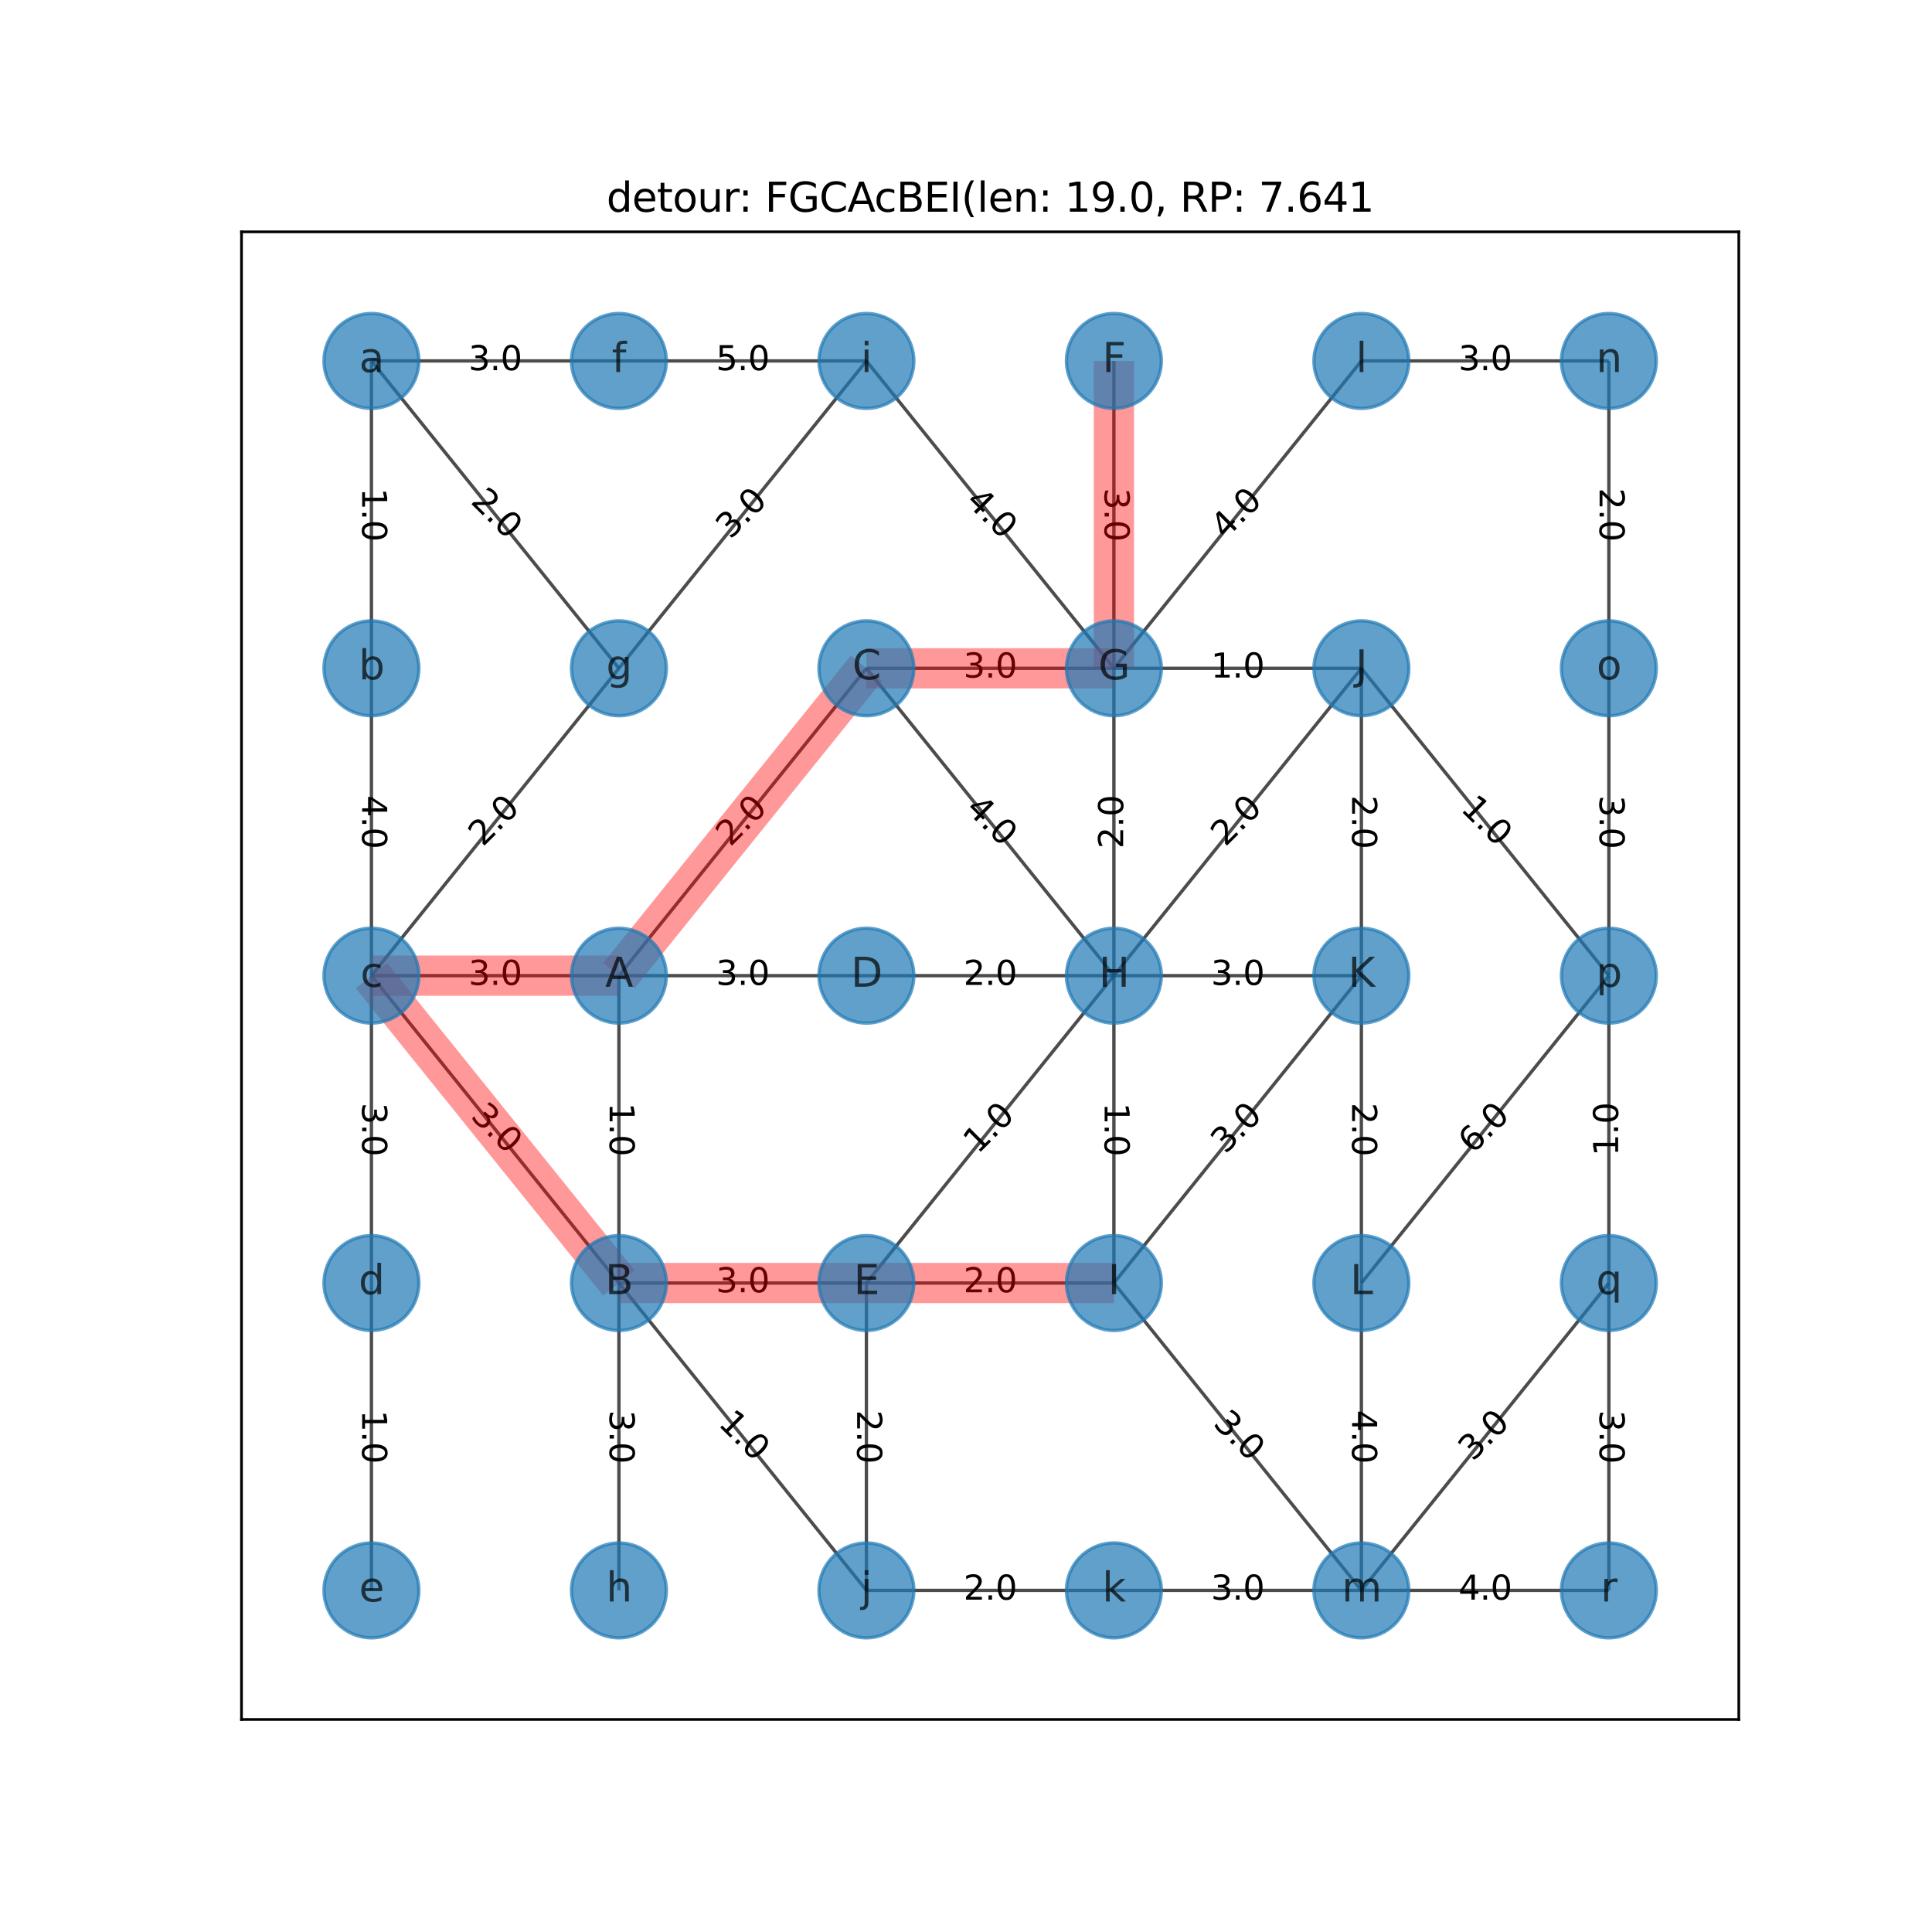 <?xml version="1.0" encoding="utf-8" standalone="no"?>
<!DOCTYPE svg PUBLIC "-//W3C//DTD SVG 1.1//EN"
  "http://www.w3.org/Graphics/SVG/1.1/DTD/svg11.dtd">
<svg xmlns:xlink="http://www.w3.org/1999/xlink" width="576pt" height="576pt" viewBox="0 0 576 576" xmlns="http://www.w3.org/2000/svg" version="1.1">
 <defs>
  <style type="text/css">*{stroke-linejoin: round; stroke-linecap: butt}</style>
 </defs>
 <g id="figure_1">
  <g id="patch_1">
   <path d="M 0 576 
L 576 576 
L 576 0 
L 0 0 
z
" style="fill: #ffffff"/>
  </g>
  <g id="axes_1">
   <g id="patch_2">
    <path d="M 72 512.64 
L 518.4 512.64 
L 518.4 69.12 
L 72 69.12 
z
" style="fill: #ffffff"/>
   </g>
   <g id="text_1">
    <g id="patch_3">
     <path d="M 176.683 328.747 
L 176.683 344.65 
Q 176.683 347.65 179.683 347.65 
L 189.361 347.65 
Q 192.361 347.65 192.361 344.65 
L 192.361 328.747 
Q 192.361 325.747 189.361 325.747 
L 179.683 325.747 
Q 176.683 325.747 176.683 328.747 
z
" clip-path="url(#p58d29d2135)" style="fill: #ffffff; stroke: #ffffff; stroke-linejoin: miter"/>
    </g>
    <g clip-path="url(#p58d29d2135)">
     <!-- 1.0 -->
     <g transform="translate(181.763 328.747) rotate(-270) scale(0.1 -0.1)">
      <defs>
       <path id="DejaVuSans-31" d="M 794 531 
L 1825 531 
L 1825 4091 
L 703 3866 
L 703 4441 
L 1819 4666 
L 2450 4666 
L 2450 531 
L 3481 531 
L 3481 0 
L 794 0 
L 794 531 
z
" transform="scale(0.016)"/>
       <path id="DejaVuSans-2e" d="M 684 794 
L 1344 794 
L 1344 0 
L 684 0 
L 684 794 
z
" transform="scale(0.016)"/>
       <path id="DejaVuSans-30" d="M 2034 4250 
Q 1547 4250 1301 3770 
Q 1056 3291 1056 2328 
Q 1056 1369 1301 889 
Q 1547 409 2034 409 
Q 2525 409 2770 889 
Q 3016 1369 3016 2328 
Q 3016 3291 2770 3770 
Q 2525 4250 2034 4250 
z
M 2034 4750 
Q 2819 4750 3233 4129 
Q 3647 3509 3647 2328 
Q 3647 1150 3233 529 
Q 2819 -91 2034 -91 
Q 1250 -91 836 529 
Q 422 1150 422 2328 
Q 422 3509 836 4129 
Q 1250 4750 2034 4750 
z
" transform="scale(0.016)"/>
      </defs>
      <use xlink:href="#DejaVuSans-31"/>
      <use xlink:href="#DejaVuSans-2e" x="63.623"/>
      <use xlink:href="#DejaVuSans-30" x="95.41"/>
     </g>
    </g>
   </g>
   <g id="text_2">
    <g id="patch_4">
     <path d="M 213.463 298.719 
L 229.366 298.719 
Q 232.366 298.719 232.366 295.719 
L 232.366 286.041 
Q 232.366 283.041 229.366 283.041 
L 213.463 283.041 
Q 210.463 283.041 210.463 286.041 
L 210.463 295.719 
Q 210.463 298.719 213.463 298.719 
z
" clip-path="url(#p58d29d2135)" style="fill: #ffffff; stroke: #ffffff; stroke-linejoin: miter"/>
    </g>
    <g clip-path="url(#p58d29d2135)">
     <!-- 3.0 -->
     <g transform="translate(213.463 293.639) scale(0.1 -0.1)">
      <defs>
       <path id="DejaVuSans-33" d="M 2597 2516 
Q 3050 2419 3304 2112 
Q 3559 1806 3559 1356 
Q 3559 666 3084 287 
Q 2609 -91 1734 -91 
Q 1441 -91 1130 -33 
Q 819 25 488 141 
L 488 750 
Q 750 597 1062 519 
Q 1375 441 1716 441 
Q 2309 441 2620 675 
Q 2931 909 2931 1356 
Q 2931 1769 2642 2001 
Q 2353 2234 1838 2234 
L 1294 2234 
L 1294 2753 
L 1863 2753 
Q 2328 2753 2575 2939 
Q 2822 3125 2822 3475 
Q 2822 3834 2567 4026 
Q 2313 4219 1838 4219 
Q 1578 4219 1281 4162 
Q 984 4106 628 3988 
L 628 4550 
Q 988 4650 1302 4700 
Q 1616 4750 1894 4750 
Q 2613 4750 3031 4423 
Q 3450 4097 3450 3541 
Q 3450 3153 3228 2886 
Q 3006 2619 2597 2516 
z
" transform="scale(0.016)"/>
      </defs>
      <use xlink:href="#DejaVuSans-33"/>
      <use xlink:href="#DejaVuSans-2e" x="63.623"/>
      <use xlink:href="#DejaVuSans-30" x="95.41"/>
     </g>
    </g>
   </g>
   <g id="text_3">
    <g id="patch_5">
     <path d="M 221.299 256.227 
L 232.581 245.018 
Q 234.709 242.904 232.594 240.776 
L 225.773 233.91 
Q 223.659 231.782 221.531 233.896 
L 210.249 245.105 
Q 208.121 247.22 210.235 249.348 
L 217.057 256.213 
Q 219.171 258.342 221.299 256.227 
z
" clip-path="url(#p58d29d2135)" style="fill: #ffffff; stroke: #ffffff; stroke-linejoin: miter"/>
    </g>
    <g clip-path="url(#p58d29d2135)">
     <!-- 2.0 -->
     <g transform="translate(217.719 252.624) rotate(-44.815) scale(0.1 -0.1)">
      <defs>
       <path id="DejaVuSans-32" d="M 1228 531 
L 3431 531 
L 3431 0 
L 469 0 
L 469 531 
Q 828 903 1448 1529 
Q 2069 2156 2228 2338 
Q 2531 2678 2651 2914 
Q 2772 3150 2772 3378 
Q 2772 3750 2511 3984 
Q 2250 4219 1831 4219 
Q 1534 4219 1204 4116 
Q 875 4013 500 3803 
L 500 4441 
Q 881 4594 1212 4672 
Q 1544 4750 1819 4750 
Q 2544 4750 2975 4387 
Q 3406 4025 3406 3419 
Q 3406 3131 3298 2873 
Q 3191 2616 2906 2266 
Q 2828 2175 2409 1742 
Q 1991 1309 1228 531 
z
" transform="scale(0.016)"/>
      </defs>
      <use xlink:href="#DejaVuSans-32"/>
      <use xlink:href="#DejaVuSans-2e" x="63.623"/>
      <use xlink:href="#DejaVuSans-30" x="95.41"/>
     </g>
    </g>
   </g>
   <g id="text_4">
    <g id="patch_6">
     <path d="M 139.678 298.719 
L 155.581 298.719 
Q 158.581 298.719 158.581 295.719 
L 158.581 286.041 
Q 158.581 283.041 155.581 283.041 
L 139.678 283.041 
Q 136.678 283.041 136.678 286.041 
L 136.678 295.719 
Q 136.678 298.719 139.678 298.719 
z
" clip-path="url(#p58d29d2135)" style="fill: #ffffff; stroke: #ffffff; stroke-linejoin: miter"/>
    </g>
    <g clip-path="url(#p58d29d2135)">
     <!-- 3.0 -->
     <g transform="translate(139.678 293.639) scale(0.1 -0.1)">
      <use xlink:href="#DejaVuSans-33"/>
      <use xlink:href="#DejaVuSans-2e" x="63.623"/>
      <use xlink:href="#DejaVuSans-30" x="95.41"/>
     </g>
    </g>
   </g>
   <g id="text_5">
    <g id="patch_7">
     <path d="M 213.463 390.355 
L 229.366 390.355 
Q 232.366 390.355 232.366 387.355 
L 232.366 377.677 
Q 232.366 374.677 229.366 374.677 
L 213.463 374.677 
Q 210.463 374.677 210.463 377.677 
L 210.463 387.355 
Q 210.463 390.355 213.463 390.355 
z
" clip-path="url(#p58d29d2135)" style="fill: #ffffff; stroke: #ffffff; stroke-linejoin: miter"/>
    </g>
    <g clip-path="url(#p58d29d2135)">
     <!-- 3.0 -->
     <g transform="translate(213.463 385.276) scale(0.1 -0.1)">
      <use xlink:href="#DejaVuSans-33"/>
      <use xlink:href="#DejaVuSans-2e" x="63.623"/>
      <use xlink:href="#DejaVuSans-30" x="95.41"/>
     </g>
    </g>
   </g>
   <g id="text_6">
    <g id="patch_8">
     <path d="M 136.464 336.655 
L 147.745 347.864 
Q 149.874 349.978 151.988 347.85 
L 158.809 340.984 
Q 160.924 338.856 158.796 336.742 
L 147.514 325.533 
Q 145.386 323.418 143.271 325.547 
L 136.45 332.412 
Q 134.336 334.54 136.464 336.655 
z
" clip-path="url(#p58d29d2135)" style="fill: #ffffff; stroke: #ffffff; stroke-linejoin: miter"/>
    </g>
    <g clip-path="url(#p58d29d2135)">
     <!-- 3.0 -->
     <g transform="translate(140.044 333.051) rotate(-315.185) scale(0.1 -0.1)">
      <use xlink:href="#DejaVuSans-33"/>
      <use xlink:href="#DejaVuSans-2e" x="63.623"/>
      <use xlink:href="#DejaVuSans-30" x="95.41"/>
     </g>
    </g>
   </g>
   <g id="text_7">
    <g id="patch_9">
     <path d="M 176.683 420.383 
L 176.683 436.286 
Q 176.683 439.286 179.683 439.286 
L 189.361 439.286 
Q 192.361 439.286 192.361 436.286 
L 192.361 420.383 
Q 192.361 417.383 189.361 417.383 
L 179.683 417.383 
Q 176.683 417.383 176.683 420.383 
z
" clip-path="url(#p58d29d2135)" style="fill: #ffffff; stroke: #ffffff; stroke-linejoin: miter"/>
    </g>
    <g clip-path="url(#p58d29d2135)">
     <!-- 3.0 -->
     <g transform="translate(181.763 420.383) rotate(-270) scale(0.1 -0.1)">
      <use xlink:href="#DejaVuSans-33"/>
      <use xlink:href="#DejaVuSans-2e" x="63.623"/>
      <use xlink:href="#DejaVuSans-30" x="95.41"/>
     </g>
    </g>
   </g>
   <g id="text_8">
    <g id="patch_10">
     <path d="M 210.249 428.291 
L 221.531 439.5 
Q 223.659 441.614 225.773 439.486 
L 232.594 432.621 
Q 234.709 430.492 232.581 428.378 
L 221.299 417.169 
Q 219.171 415.055 217.057 417.183 
L 210.235 424.049 
Q 208.121 426.177 210.249 428.291 
z
" clip-path="url(#p58d29d2135)" style="fill: #ffffff; stroke: #ffffff; stroke-linejoin: miter"/>
    </g>
    <g clip-path="url(#p58d29d2135)">
     <!-- 1.0 -->
     <g transform="translate(213.829 424.688) rotate(-315.185) scale(0.1 -0.1)">
      <use xlink:href="#DejaVuSans-31"/>
      <use xlink:href="#DejaVuSans-2e" x="63.623"/>
      <use xlink:href="#DejaVuSans-30" x="95.41"/>
     </g>
    </g>
   </g>
   <g id="text_9">
    <g id="patch_11">
     <path d="M 287.248 298.719 
L 303.152 298.719 
Q 306.152 298.719 306.152 295.719 
L 306.152 286.041 
Q 306.152 283.041 303.152 283.041 
L 287.248 283.041 
Q 284.248 283.041 284.248 286.041 
L 284.248 295.719 
Q 284.248 298.719 287.248 298.719 
z
" clip-path="url(#p58d29d2135)" style="fill: #ffffff; stroke: #ffffff; stroke-linejoin: miter"/>
    </g>
    <g clip-path="url(#p58d29d2135)">
     <!-- 2.0 -->
     <g transform="translate(287.248 293.639) scale(0.1 -0.1)">
      <use xlink:href="#DejaVuSans-32"/>
      <use xlink:href="#DejaVuSans-2e" x="63.623"/>
      <use xlink:href="#DejaVuSans-30" x="95.41"/>
     </g>
    </g>
   </g>
   <g id="text_10">
    <g id="patch_12">
     <path d="M 295.084 347.864 
L 306.366 336.655 
Q 308.494 334.54 306.38 332.412 
L 299.558 325.547 
Q 297.444 323.418 295.316 325.533 
L 284.034 336.742 
Q 281.906 338.856 284.02 340.984 
L 290.842 347.85 
Q 292.956 349.978 295.084 347.864 
z
" clip-path="url(#p58d29d2135)" style="fill: #ffffff; stroke: #ffffff; stroke-linejoin: miter"/>
    </g>
    <g clip-path="url(#p58d29d2135)">
     <!-- 1.0 -->
     <g transform="translate(291.504 344.26) rotate(-44.815) scale(0.1 -0.1)">
      <use xlink:href="#DejaVuSans-31"/>
      <use xlink:href="#DejaVuSans-2e" x="63.623"/>
      <use xlink:href="#DejaVuSans-30" x="95.41"/>
     </g>
    </g>
   </g>
   <g id="text_11">
    <g id="patch_13">
     <path d="M 287.248 390.355 
L 303.152 390.355 
Q 306.152 390.355 306.152 387.355 
L 306.152 377.677 
Q 306.152 374.677 303.152 374.677 
L 287.248 374.677 
Q 284.248 374.677 284.248 377.677 
L 284.248 387.355 
Q 284.248 390.355 287.248 390.355 
z
" clip-path="url(#p58d29d2135)" style="fill: #ffffff; stroke: #ffffff; stroke-linejoin: miter"/>
    </g>
    <g clip-path="url(#p58d29d2135)">
     <!-- 2.0 -->
     <g transform="translate(287.248 385.276) scale(0.1 -0.1)">
      <use xlink:href="#DejaVuSans-32"/>
      <use xlink:href="#DejaVuSans-2e" x="63.623"/>
      <use xlink:href="#DejaVuSans-30" x="95.41"/>
     </g>
    </g>
   </g>
   <g id="text_12">
    <g id="patch_14">
     <path d="M 250.468 420.383 
L 250.468 436.286 
Q 250.468 439.286 253.468 439.286 
L 263.147 439.286 
Q 266.147 439.286 266.147 436.286 
L 266.147 420.383 
Q 266.147 417.383 263.147 417.383 
L 253.468 417.383 
Q 250.468 417.383 250.468 420.383 
z
" clip-path="url(#p58d29d2135)" style="fill: #ffffff; stroke: #ffffff; stroke-linejoin: miter"/>
    </g>
    <g clip-path="url(#p58d29d2135)">
     <!-- 2.0 -->
     <g transform="translate(255.548 420.383) rotate(-270) scale(0.1 -0.1)">
      <use xlink:href="#DejaVuSans-32"/>
      <use xlink:href="#DejaVuSans-2e" x="63.623"/>
      <use xlink:href="#DejaVuSans-30" x="95.41"/>
     </g>
    </g>
   </g>
   <g id="text_13">
    <g id="patch_15">
     <path d="M 284.034 245.018 
L 295.316 256.227 
Q 297.444 258.342 299.558 256.213 
L 306.38 249.348 
Q 308.494 247.22 306.366 245.105 
L 295.084 233.896 
Q 292.956 231.782 290.842 233.91 
L 284.02 240.776 
Q 281.906 242.904 284.034 245.018 
z
" clip-path="url(#p58d29d2135)" style="fill: #ffffff; stroke: #ffffff; stroke-linejoin: miter"/>
    </g>
    <g clip-path="url(#p58d29d2135)">
     <!-- 4.0 -->
     <g transform="translate(287.614 241.415) rotate(-315.185) scale(0.1 -0.1)">
      <defs>
       <path id="DejaVuSans-34" d="M 2419 4116 
L 825 1625 
L 2419 1625 
L 2419 4116 
z
M 2253 4666 
L 3047 4666 
L 3047 1625 
L 3713 1625 
L 3713 1100 
L 3047 1100 
L 3047 0 
L 2419 0 
L 2419 1100 
L 313 1100 
L 313 1709 
L 2253 4666 
z
" transform="scale(0.016)"/>
      </defs>
      <use xlink:href="#DejaVuSans-34"/>
      <use xlink:href="#DejaVuSans-2e" x="63.623"/>
      <use xlink:href="#DejaVuSans-30" x="95.41"/>
     </g>
    </g>
   </g>
   <g id="text_14">
    <g id="patch_16">
     <path d="M 287.248 207.083 
L 303.152 207.083 
Q 306.152 207.083 306.152 204.083 
L 306.152 194.405 
Q 306.152 191.405 303.152 191.405 
L 287.248 191.405 
Q 284.248 191.405 284.248 194.405 
L 284.248 204.083 
Q 284.248 207.083 287.248 207.083 
z
" clip-path="url(#p58d29d2135)" style="fill: #ffffff; stroke: #ffffff; stroke-linejoin: miter"/>
    </g>
    <g clip-path="url(#p58d29d2135)">
     <!-- 3.0 -->
     <g transform="translate(287.248 202.003) scale(0.1 -0.1)">
      <use xlink:href="#DejaVuSans-33"/>
      <use xlink:href="#DejaVuSans-2e" x="63.623"/>
      <use xlink:href="#DejaVuSans-30" x="95.41"/>
     </g>
    </g>
   </g>
   <g id="text_15">
    <g id="patch_17">
     <path d="M 339.932 253.013 
L 339.932 237.11 
Q 339.932 234.11 336.932 234.11 
L 327.253 234.11 
Q 324.253 234.11 324.253 237.11 
L 324.253 253.013 
Q 324.253 256.013 327.253 256.013 
L 336.932 256.013 
Q 339.932 256.013 339.932 253.013 
z
" clip-path="url(#p58d29d2135)" style="fill: #ffffff; stroke: #ffffff; stroke-linejoin: miter"/>
    </g>
    <g clip-path="url(#p58d29d2135)">
     <!-- 2.0 -->
     <g transform="translate(334.852 253.013) rotate(-90) scale(0.1 -0.1)">
      <use xlink:href="#DejaVuSans-32"/>
      <use xlink:href="#DejaVuSans-2e" x="63.623"/>
      <use xlink:href="#DejaVuSans-30" x="95.41"/>
     </g>
    </g>
   </g>
   <g id="text_16">
    <g id="patch_18">
     <path d="M 324.253 328.747 
L 324.253 344.65 
Q 324.253 347.65 327.253 347.65 
L 336.932 347.65 
Q 339.932 347.65 339.932 344.65 
L 339.932 328.747 
Q 339.932 325.747 336.932 325.747 
L 327.253 325.747 
Q 324.253 325.747 324.253 328.747 
z
" clip-path="url(#p58d29d2135)" style="fill: #ffffff; stroke: #ffffff; stroke-linejoin: miter"/>
    </g>
    <g clip-path="url(#p58d29d2135)">
     <!-- 1.0 -->
     <g transform="translate(329.333 328.747) rotate(-270) scale(0.1 -0.1)">
      <use xlink:href="#DejaVuSans-31"/>
      <use xlink:href="#DejaVuSans-2e" x="63.623"/>
      <use xlink:href="#DejaVuSans-30" x="95.41"/>
     </g>
    </g>
   </g>
   <g id="text_17">
    <g id="patch_19">
     <path d="M 368.869 256.227 
L 380.151 245.018 
Q 382.279 242.904 380.165 240.776 
L 373.343 233.91 
Q 371.229 231.782 369.101 233.896 
L 357.819 245.105 
Q 355.691 247.22 357.806 249.348 
L 364.627 256.213 
Q 366.741 258.342 368.869 256.227 
z
" clip-path="url(#p58d29d2135)" style="fill: #ffffff; stroke: #ffffff; stroke-linejoin: miter"/>
    </g>
    <g clip-path="url(#p58d29d2135)">
     <!-- 2.0 -->
     <g transform="translate(365.289 252.624) rotate(-44.815) scale(0.1 -0.1)">
      <use xlink:href="#DejaVuSans-32"/>
      <use xlink:href="#DejaVuSans-2e" x="63.623"/>
      <use xlink:href="#DejaVuSans-30" x="95.41"/>
     </g>
    </g>
   </g>
   <g id="text_18">
    <g id="patch_20">
     <path d="M 361.034 298.719 
L 376.937 298.719 
Q 379.937 298.719 379.937 295.719 
L 379.937 286.041 
Q 379.937 283.041 376.937 283.041 
L 361.034 283.041 
Q 358.034 283.041 358.034 286.041 
L 358.034 295.719 
Q 358.034 298.719 361.034 298.719 
z
" clip-path="url(#p58d29d2135)" style="fill: #ffffff; stroke: #ffffff; stroke-linejoin: miter"/>
    </g>
    <g clip-path="url(#p58d29d2135)">
     <!-- 3.0 -->
     <g transform="translate(361.034 293.639) scale(0.1 -0.1)">
      <use xlink:href="#DejaVuSans-33"/>
      <use xlink:href="#DejaVuSans-2e" x="63.623"/>
      <use xlink:href="#DejaVuSans-30" x="95.41"/>
     </g>
    </g>
   </g>
   <g id="text_19">
    <g id="patch_21">
     <path d="M 368.869 347.864 
L 380.151 336.655 
Q 382.279 334.54 380.165 332.412 
L 373.343 325.547 
Q 371.229 323.418 369.101 325.533 
L 357.819 336.742 
Q 355.691 338.856 357.806 340.984 
L 364.627 347.85 
Q 366.741 349.978 368.869 347.864 
z
" clip-path="url(#p58d29d2135)" style="fill: #ffffff; stroke: #ffffff; stroke-linejoin: miter"/>
    </g>
    <g clip-path="url(#p58d29d2135)">
     <!-- 3.0 -->
     <g transform="translate(365.289 344.26) rotate(-44.815) scale(0.1 -0.1)">
      <use xlink:href="#DejaVuSans-33"/>
      <use xlink:href="#DejaVuSans-2e" x="63.623"/>
      <use xlink:href="#DejaVuSans-30" x="95.41"/>
     </g>
    </g>
   </g>
   <g id="text_20">
    <g id="patch_22">
     <path d="M 357.819 428.291 
L 369.101 439.5 
Q 371.229 441.614 373.343 439.486 
L 380.165 432.621 
Q 382.279 430.492 380.151 428.378 
L 368.869 417.169 
Q 366.741 415.055 364.627 417.183 
L 357.806 424.049 
Q 355.691 426.177 357.819 428.291 
z
" clip-path="url(#p58d29d2135)" style="fill: #ffffff; stroke: #ffffff; stroke-linejoin: miter"/>
    </g>
    <g clip-path="url(#p58d29d2135)">
     <!-- 3.0 -->
     <g transform="translate(361.4 424.688) rotate(-315.185) scale(0.1 -0.1)">
      <use xlink:href="#DejaVuSans-33"/>
      <use xlink:href="#DejaVuSans-2e" x="63.623"/>
      <use xlink:href="#DejaVuSans-30" x="95.41"/>
     </g>
    </g>
   </g>
   <g id="text_21">
    <g id="patch_23">
     <path d="M 324.253 145.474 
L 324.253 161.377 
Q 324.253 164.377 327.253 164.377 
L 336.932 164.377 
Q 339.932 164.377 339.932 161.377 
L 339.932 145.474 
Q 339.932 142.474 336.932 142.474 
L 327.253 142.474 
Q 324.253 142.474 324.253 145.474 
z
" clip-path="url(#p58d29d2135)" style="fill: #ffffff; stroke: #ffffff; stroke-linejoin: miter"/>
    </g>
    <g clip-path="url(#p58d29d2135)">
     <!-- 3.0 -->
     <g transform="translate(329.333 145.474) rotate(-270) scale(0.1 -0.1)">
      <use xlink:href="#DejaVuSans-33"/>
      <use xlink:href="#DejaVuSans-2e" x="63.623"/>
      <use xlink:href="#DejaVuSans-30" x="95.41"/>
     </g>
    </g>
   </g>
   <g id="text_22">
    <g id="patch_24">
     <path d="M 361.034 207.083 
L 376.937 207.083 
Q 379.937 207.083 379.937 204.083 
L 379.937 194.405 
Q 379.937 191.405 376.937 191.405 
L 361.034 191.405 
Q 358.034 191.405 358.034 194.405 
L 358.034 204.083 
Q 358.034 207.083 361.034 207.083 
z
" clip-path="url(#p58d29d2135)" style="fill: #ffffff; stroke: #ffffff; stroke-linejoin: miter"/>
    </g>
    <g clip-path="url(#p58d29d2135)">
     <!-- 1.0 -->
     <g transform="translate(361.034 202.003) scale(0.1 -0.1)">
      <use xlink:href="#DejaVuSans-31"/>
      <use xlink:href="#DejaVuSans-2e" x="63.623"/>
      <use xlink:href="#DejaVuSans-30" x="95.41"/>
     </g>
    </g>
   </g>
   <g id="text_23">
    <g id="patch_25">
     <path d="M 284.034 153.382 
L 295.316 164.591 
Q 297.444 166.705 299.558 164.577 
L 306.38 157.711 
Q 308.494 155.583 306.366 153.469 
L 295.084 142.26 
Q 292.956 140.146 290.842 142.274 
L 284.02 149.139 
Q 281.906 151.268 284.034 153.382 
z
" clip-path="url(#p58d29d2135)" style="fill: #ffffff; stroke: #ffffff; stroke-linejoin: miter"/>
    </g>
    <g clip-path="url(#p58d29d2135)">
     <!-- 4.0 -->
     <g transform="translate(287.614 149.779) rotate(-315.185) scale(0.1 -0.1)">
      <use xlink:href="#DejaVuSans-34"/>
      <use xlink:href="#DejaVuSans-2e" x="63.623"/>
      <use xlink:href="#DejaVuSans-30" x="95.41"/>
     </g>
    </g>
   </g>
   <g id="text_24">
    <g id="patch_26">
     <path d="M 368.869 164.591 
L 380.151 153.382 
Q 382.279 151.268 380.165 149.139 
L 373.343 142.274 
Q 371.229 140.146 369.101 142.26 
L 357.819 153.469 
Q 355.691 155.583 357.806 157.711 
L 364.627 164.577 
Q 366.741 166.705 368.869 164.591 
z
" clip-path="url(#p58d29d2135)" style="fill: #ffffff; stroke: #ffffff; stroke-linejoin: miter"/>
    </g>
    <g clip-path="url(#p58d29d2135)">
     <!-- 4.0 -->
     <g transform="translate(365.289 160.987) rotate(-44.815) scale(0.1 -0.1)">
      <use xlink:href="#DejaVuSans-34"/>
      <use xlink:href="#DejaVuSans-2e" x="63.623"/>
      <use xlink:href="#DejaVuSans-30" x="95.41"/>
     </g>
    </g>
   </g>
   <g id="text_25">
    <g id="patch_27">
     <path d="M 398.039 237.11 
L 398.039 253.013 
Q 398.039 256.013 401.039 256.013 
L 410.717 256.013 
Q 413.717 256.013 413.717 253.013 
L 413.717 237.11 
Q 413.717 234.11 410.717 234.11 
L 401.039 234.11 
Q 398.039 234.11 398.039 237.11 
z
" clip-path="url(#p58d29d2135)" style="fill: #ffffff; stroke: #ffffff; stroke-linejoin: miter"/>
    </g>
    <g clip-path="url(#p58d29d2135)">
     <!-- 2.0 -->
     <g transform="translate(403.118 237.11) rotate(-270) scale(0.1 -0.1)">
      <use xlink:href="#DejaVuSans-32"/>
      <use xlink:href="#DejaVuSans-2e" x="63.623"/>
      <use xlink:href="#DejaVuSans-30" x="95.41"/>
     </g>
    </g>
   </g>
   <g id="text_26">
    <g id="patch_28">
     <path d="M 431.604 245.018 
L 442.886 256.227 
Q 445.014 258.342 447.129 256.213 
L 453.95 249.348 
Q 456.064 247.22 453.936 245.105 
L 442.655 233.896 
Q 440.526 231.782 438.412 233.91 
L 431.591 240.776 
Q 429.476 242.904 431.604 245.018 
z
" clip-path="url(#p58d29d2135)" style="fill: #ffffff; stroke: #ffffff; stroke-linejoin: miter"/>
    </g>
    <g clip-path="url(#p58d29d2135)">
     <!-- 1.0 -->
     <g transform="translate(435.185 241.415) rotate(-315.185) scale(0.1 -0.1)">
      <use xlink:href="#DejaVuSans-31"/>
      <use xlink:href="#DejaVuSans-2e" x="63.623"/>
      <use xlink:href="#DejaVuSans-30" x="95.41"/>
     </g>
    </g>
   </g>
   <g id="text_27">
    <g id="patch_29">
     <path d="M 398.039 328.747 
L 398.039 344.65 
Q 398.039 347.65 401.039 347.65 
L 410.717 347.65 
Q 413.717 347.65 413.717 344.65 
L 413.717 328.747 
Q 413.717 325.747 410.717 325.747 
L 401.039 325.747 
Q 398.039 325.747 398.039 328.747 
z
" clip-path="url(#p58d29d2135)" style="fill: #ffffff; stroke: #ffffff; stroke-linejoin: miter"/>
    </g>
    <g clip-path="url(#p58d29d2135)">
     <!-- 2.0 -->
     <g transform="translate(403.118 328.747) rotate(-270) scale(0.1 -0.1)">
      <use xlink:href="#DejaVuSans-32"/>
      <use xlink:href="#DejaVuSans-2e" x="63.623"/>
      <use xlink:href="#DejaVuSans-30" x="95.41"/>
     </g>
    </g>
   </g>
   <g id="text_28">
    <g id="patch_30">
     <path d="M 398.039 420.383 
L 398.039 436.286 
Q 398.039 439.286 401.039 439.286 
L 410.717 439.286 
Q 413.717 439.286 413.717 436.286 
L 413.717 420.383 
Q 413.717 417.383 410.717 417.383 
L 401.039 417.383 
Q 398.039 417.383 398.039 420.383 
z
" clip-path="url(#p58d29d2135)" style="fill: #ffffff; stroke: #ffffff; stroke-linejoin: miter"/>
    </g>
    <g clip-path="url(#p58d29d2135)">
     <!-- 4.0 -->
     <g transform="translate(403.118 420.383) rotate(-270) scale(0.1 -0.1)">
      <use xlink:href="#DejaVuSans-34"/>
      <use xlink:href="#DejaVuSans-2e" x="63.623"/>
      <use xlink:href="#DejaVuSans-30" x="95.41"/>
     </g>
    </g>
   </g>
   <g id="text_29">
    <g id="patch_31">
     <path d="M 442.655 347.864 
L 453.936 336.655 
Q 456.064 334.54 453.95 332.412 
L 447.129 325.547 
Q 445.014 323.418 442.886 325.533 
L 431.604 336.742 
Q 429.476 338.856 431.591 340.984 
L 438.412 347.85 
Q 440.526 349.978 442.655 347.864 
z
" clip-path="url(#p58d29d2135)" style="fill: #ffffff; stroke: #ffffff; stroke-linejoin: miter"/>
    </g>
    <g clip-path="url(#p58d29d2135)">
     <!-- 6.0 -->
     <g transform="translate(439.074 344.26) rotate(-44.815) scale(0.1 -0.1)">
      <defs>
       <path id="DejaVuSans-36" d="M 2113 2584 
Q 1688 2584 1439 2293 
Q 1191 2003 1191 1497 
Q 1191 994 1439 701 
Q 1688 409 2113 409 
Q 2538 409 2786 701 
Q 3034 994 3034 1497 
Q 3034 2003 2786 2293 
Q 2538 2584 2113 2584 
z
M 3366 4563 
L 3366 3988 
Q 3128 4100 2886 4159 
Q 2644 4219 2406 4219 
Q 1781 4219 1451 3797 
Q 1122 3375 1075 2522 
Q 1259 2794 1537 2939 
Q 1816 3084 2150 3084 
Q 2853 3084 3261 2657 
Q 3669 2231 3669 1497 
Q 3669 778 3244 343 
Q 2819 -91 2113 -91 
Q 1303 -91 875 529 
Q 447 1150 447 2328 
Q 447 3434 972 4092 
Q 1497 4750 2381 4750 
Q 2619 4750 2861 4703 
Q 3103 4656 3366 4563 
z
" transform="scale(0.016)"/>
      </defs>
      <use xlink:href="#DejaVuSans-36"/>
      <use xlink:href="#DejaVuSans-2e" x="63.623"/>
      <use xlink:href="#DejaVuSans-30" x="95.41"/>
     </g>
    </g>
   </g>
   <g id="text_30">
    <g id="patch_32">
     <path d="M 102.898 145.474 
L 102.898 161.377 
Q 102.898 164.377 105.898 164.377 
L 115.576 164.377 
Q 118.576 164.377 118.576 161.377 
L 118.576 145.474 
Q 118.576 142.474 115.576 142.474 
L 105.898 142.474 
Q 102.898 142.474 102.898 145.474 
z
" clip-path="url(#p58d29d2135)" style="fill: #ffffff; stroke: #ffffff; stroke-linejoin: miter"/>
    </g>
    <g clip-path="url(#p58d29d2135)">
     <!-- 1.0 -->
     <g transform="translate(107.978 145.474) rotate(-270) scale(0.1 -0.1)">
      <use xlink:href="#DejaVuSans-31"/>
      <use xlink:href="#DejaVuSans-2e" x="63.623"/>
      <use xlink:href="#DejaVuSans-30" x="95.41"/>
     </g>
    </g>
   </g>
   <g id="text_31">
    <g id="patch_33">
     <path d="M 136.464 153.382 
L 147.745 164.591 
Q 149.874 166.705 151.988 164.577 
L 158.809 157.711 
Q 160.924 155.583 158.796 153.469 
L 147.514 142.26 
Q 145.386 140.146 143.271 142.274 
L 136.45 149.139 
Q 134.336 151.268 136.464 153.382 
z
" clip-path="url(#p58d29d2135)" style="fill: #ffffff; stroke: #ffffff; stroke-linejoin: miter"/>
    </g>
    <g clip-path="url(#p58d29d2135)">
     <!-- 2.0 -->
     <g transform="translate(140.044 149.779) rotate(-315.185) scale(0.1 -0.1)">
      <use xlink:href="#DejaVuSans-32"/>
      <use xlink:href="#DejaVuSans-2e" x="63.623"/>
      <use xlink:href="#DejaVuSans-30" x="95.41"/>
     </g>
    </g>
   </g>
   <g id="text_32">
    <g id="patch_34">
     <path d="M 139.678 115.446 
L 155.581 115.446 
Q 158.581 115.446 158.581 112.446 
L 158.581 102.768 
Q 158.581 99.768 155.581 99.768 
L 139.678 99.768 
Q 136.678 99.768 136.678 102.768 
L 136.678 112.446 
Q 136.678 115.446 139.678 115.446 
z
" clip-path="url(#p58d29d2135)" style="fill: #ffffff; stroke: #ffffff; stroke-linejoin: miter"/>
    </g>
    <g clip-path="url(#p58d29d2135)">
     <!-- 3.0 -->
     <g transform="translate(139.678 110.367) scale(0.1 -0.1)">
      <use xlink:href="#DejaVuSans-33"/>
      <use xlink:href="#DejaVuSans-2e" x="63.623"/>
      <use xlink:href="#DejaVuSans-30" x="95.41"/>
     </g>
    </g>
   </g>
   <g id="text_33">
    <g id="patch_35">
     <path d="M 102.898 237.11 
L 102.898 253.013 
Q 102.898 256.013 105.898 256.013 
L 115.576 256.013 
Q 118.576 256.013 118.576 253.013 
L 118.576 237.11 
Q 118.576 234.11 115.576 234.11 
L 105.898 234.11 
Q 102.898 234.11 102.898 237.11 
z
" clip-path="url(#p58d29d2135)" style="fill: #ffffff; stroke: #ffffff; stroke-linejoin: miter"/>
    </g>
    <g clip-path="url(#p58d29d2135)">
     <!-- 4.0 -->
     <g transform="translate(107.978 237.11) rotate(-270) scale(0.1 -0.1)">
      <use xlink:href="#DejaVuSans-34"/>
      <use xlink:href="#DejaVuSans-2e" x="63.623"/>
      <use xlink:href="#DejaVuSans-30" x="95.41"/>
     </g>
    </g>
   </g>
   <g id="text_34">
    <g id="patch_36">
     <path d="M 147.514 256.227 
L 158.796 245.018 
Q 160.924 242.904 158.809 240.776 
L 151.988 233.91 
Q 149.874 231.782 147.745 233.896 
L 136.464 245.105 
Q 134.336 247.22 136.45 249.348 
L 143.271 256.213 
Q 145.386 258.342 147.514 256.227 
z
" clip-path="url(#p58d29d2135)" style="fill: #ffffff; stroke: #ffffff; stroke-linejoin: miter"/>
    </g>
    <g clip-path="url(#p58d29d2135)">
     <!-- 2.0 -->
     <g transform="translate(143.934 252.624) rotate(-44.815) scale(0.1 -0.1)">
      <use xlink:href="#DejaVuSans-32"/>
      <use xlink:href="#DejaVuSans-2e" x="63.623"/>
      <use xlink:href="#DejaVuSans-30" x="95.41"/>
     </g>
    </g>
   </g>
   <g id="text_35">
    <g id="patch_37">
     <path d="M 221.299 164.591 
L 232.581 153.382 
Q 234.709 151.268 232.594 149.139 
L 225.773 142.274 
Q 223.659 140.146 221.531 142.26 
L 210.249 153.469 
Q 208.121 155.583 210.235 157.711 
L 217.057 164.577 
Q 219.171 166.705 221.299 164.591 
z
" clip-path="url(#p58d29d2135)" style="fill: #ffffff; stroke: #ffffff; stroke-linejoin: miter"/>
    </g>
    <g clip-path="url(#p58d29d2135)">
     <!-- 3.0 -->
     <g transform="translate(217.719 160.987) rotate(-44.815) scale(0.1 -0.1)">
      <use xlink:href="#DejaVuSans-33"/>
      <use xlink:href="#DejaVuSans-2e" x="63.623"/>
      <use xlink:href="#DejaVuSans-30" x="95.41"/>
     </g>
    </g>
   </g>
   <g id="text_36">
    <g id="patch_38">
     <path d="M 213.463 115.446 
L 229.366 115.446 
Q 232.366 115.446 232.366 112.446 
L 232.366 102.768 
Q 232.366 99.768 229.366 99.768 
L 213.463 99.768 
Q 210.463 99.768 210.463 102.768 
L 210.463 112.446 
Q 210.463 115.446 213.463 115.446 
z
" clip-path="url(#p58d29d2135)" style="fill: #ffffff; stroke: #ffffff; stroke-linejoin: miter"/>
    </g>
    <g clip-path="url(#p58d29d2135)">
     <!-- 5.0 -->
     <g transform="translate(213.463 110.367) scale(0.1 -0.1)">
      <defs>
       <path id="DejaVuSans-35" d="M 691 4666 
L 3169 4666 
L 3169 4134 
L 1269 4134 
L 1269 2991 
Q 1406 3038 1543 3061 
Q 1681 3084 1819 3084 
Q 2600 3084 3056 2656 
Q 3513 2228 3513 1497 
Q 3513 744 3044 326 
Q 2575 -91 1722 -91 
Q 1428 -91 1123 -41 
Q 819 9 494 109 
L 494 744 
Q 775 591 1075 516 
Q 1375 441 1709 441 
Q 2250 441 2565 725 
Q 2881 1009 2881 1497 
Q 2881 1984 2565 2268 
Q 2250 2553 1709 2553 
Q 1456 2553 1204 2497 
Q 953 2441 691 2322 
L 691 4666 
z
" transform="scale(0.016)"/>
      </defs>
      <use xlink:href="#DejaVuSans-35"/>
      <use xlink:href="#DejaVuSans-2e" x="63.623"/>
      <use xlink:href="#DejaVuSans-30" x="95.41"/>
     </g>
    </g>
   </g>
   <g id="text_37">
    <g id="patch_39">
     <path d="M 102.898 328.747 
L 102.898 344.65 
Q 102.898 347.65 105.898 347.65 
L 115.576 347.65 
Q 118.576 347.65 118.576 344.65 
L 118.576 328.747 
Q 118.576 325.747 115.576 325.747 
L 105.898 325.747 
Q 102.898 325.747 102.898 328.747 
z
" clip-path="url(#p58d29d2135)" style="fill: #ffffff; stroke: #ffffff; stroke-linejoin: miter"/>
    </g>
    <g clip-path="url(#p58d29d2135)">
     <!-- 3.0 -->
     <g transform="translate(107.978 328.747) rotate(-270) scale(0.1 -0.1)">
      <use xlink:href="#DejaVuSans-33"/>
      <use xlink:href="#DejaVuSans-2e" x="63.623"/>
      <use xlink:href="#DejaVuSans-30" x="95.41"/>
     </g>
    </g>
   </g>
   <g id="text_38">
    <g id="patch_40">
     <path d="M 102.898 420.383 
L 102.898 436.286 
Q 102.898 439.286 105.898 439.286 
L 115.576 439.286 
Q 118.576 439.286 118.576 436.286 
L 118.576 420.383 
Q 118.576 417.383 115.576 417.383 
L 105.898 417.383 
Q 102.898 417.383 102.898 420.383 
z
" clip-path="url(#p58d29d2135)" style="fill: #ffffff; stroke: #ffffff; stroke-linejoin: miter"/>
    </g>
    <g clip-path="url(#p58d29d2135)">
     <!-- 1.0 -->
     <g transform="translate(107.978 420.383) rotate(-270) scale(0.1 -0.1)">
      <use xlink:href="#DejaVuSans-31"/>
      <use xlink:href="#DejaVuSans-2e" x="63.623"/>
      <use xlink:href="#DejaVuSans-30" x="95.41"/>
     </g>
    </g>
   </g>
   <g id="text_39">
    <g id="patch_41">
     <path d="M 287.248 481.992 
L 303.152 481.992 
Q 306.152 481.992 306.152 478.992 
L 306.152 469.314 
Q 306.152 466.314 303.152 466.314 
L 287.248 466.314 
Q 284.248 466.314 284.248 469.314 
L 284.248 478.992 
Q 284.248 481.992 287.248 481.992 
z
" clip-path="url(#p58d29d2135)" style="fill: #ffffff; stroke: #ffffff; stroke-linejoin: miter"/>
    </g>
    <g clip-path="url(#p58d29d2135)">
     <!-- 2.0 -->
     <g transform="translate(287.248 476.912) scale(0.1 -0.1)">
      <use xlink:href="#DejaVuSans-32"/>
      <use xlink:href="#DejaVuSans-2e" x="63.623"/>
      <use xlink:href="#DejaVuSans-30" x="95.41"/>
     </g>
    </g>
   </g>
   <g id="text_40">
    <g id="patch_42">
     <path d="M 361.034 481.992 
L 376.937 481.992 
Q 379.937 481.992 379.937 478.992 
L 379.937 469.314 
Q 379.937 466.314 376.937 466.314 
L 361.034 466.314 
Q 358.034 466.314 358.034 469.314 
L 358.034 478.992 
Q 358.034 481.992 361.034 481.992 
z
" clip-path="url(#p58d29d2135)" style="fill: #ffffff; stroke: #ffffff; stroke-linejoin: miter"/>
    </g>
    <g clip-path="url(#p58d29d2135)">
     <!-- 3.0 -->
     <g transform="translate(361.034 476.912) scale(0.1 -0.1)">
      <use xlink:href="#DejaVuSans-33"/>
      <use xlink:href="#DejaVuSans-2e" x="63.623"/>
      <use xlink:href="#DejaVuSans-30" x="95.41"/>
     </g>
    </g>
   </g>
   <g id="text_41">
    <g id="patch_43">
     <path d="M 442.655 439.5 
L 453.936 428.291 
Q 456.064 426.177 453.95 424.049 
L 447.129 417.183 
Q 445.014 415.055 442.886 417.169 
L 431.604 428.378 
Q 429.476 430.492 431.591 432.621 
L 438.412 439.486 
Q 440.526 441.614 442.655 439.5 
z
" clip-path="url(#p58d29d2135)" style="fill: #ffffff; stroke: #ffffff; stroke-linejoin: miter"/>
    </g>
    <g clip-path="url(#p58d29d2135)">
     <!-- 3.0 -->
     <g transform="translate(439.074 435.896) rotate(-44.815) scale(0.1 -0.1)">
      <use xlink:href="#DejaVuSans-33"/>
      <use xlink:href="#DejaVuSans-2e" x="63.623"/>
      <use xlink:href="#DejaVuSans-30" x="95.41"/>
     </g>
    </g>
   </g>
   <g id="text_42">
    <g id="patch_44">
     <path d="M 434.819 481.992 
L 450.722 481.992 
Q 453.722 481.992 453.722 478.992 
L 453.722 469.314 
Q 453.722 466.314 450.722 466.314 
L 434.819 466.314 
Q 431.819 466.314 431.819 469.314 
L 431.819 478.992 
Q 431.819 481.992 434.819 481.992 
z
" clip-path="url(#p58d29d2135)" style="fill: #ffffff; stroke: #ffffff; stroke-linejoin: miter"/>
    </g>
    <g clip-path="url(#p58d29d2135)">
     <!-- 4.0 -->
     <g transform="translate(434.819 476.912) scale(0.1 -0.1)">
      <use xlink:href="#DejaVuSans-34"/>
      <use xlink:href="#DejaVuSans-2e" x="63.623"/>
      <use xlink:href="#DejaVuSans-30" x="95.41"/>
     </g>
    </g>
   </g>
   <g id="text_43">
    <g id="patch_45">
     <path d="M 434.819 115.446 
L 450.722 115.446 
Q 453.722 115.446 453.722 112.446 
L 453.722 102.768 
Q 453.722 99.768 450.722 99.768 
L 434.819 99.768 
Q 431.819 99.768 431.819 102.768 
L 431.819 112.446 
Q 431.819 115.446 434.819 115.446 
z
" clip-path="url(#p58d29d2135)" style="fill: #ffffff; stroke: #ffffff; stroke-linejoin: miter"/>
    </g>
    <g clip-path="url(#p58d29d2135)">
     <!-- 3.0 -->
     <g transform="translate(434.819 110.367) scale(0.1 -0.1)">
      <use xlink:href="#DejaVuSans-33"/>
      <use xlink:href="#DejaVuSans-2e" x="63.623"/>
      <use xlink:href="#DejaVuSans-30" x="95.41"/>
     </g>
    </g>
   </g>
   <g id="text_44">
    <g id="patch_46">
     <path d="M 471.824 145.474 
L 471.824 161.377 
Q 471.824 164.377 474.824 164.377 
L 484.502 164.377 
Q 487.502 164.377 487.502 161.377 
L 487.502 145.474 
Q 487.502 142.474 484.502 142.474 
L 474.824 142.474 
Q 471.824 142.474 471.824 145.474 
z
" clip-path="url(#p58d29d2135)" style="fill: #ffffff; stroke: #ffffff; stroke-linejoin: miter"/>
    </g>
    <g clip-path="url(#p58d29d2135)">
     <!-- 2.0 -->
     <g transform="translate(476.903 145.474) rotate(-270) scale(0.1 -0.1)">
      <use xlink:href="#DejaVuSans-32"/>
      <use xlink:href="#DejaVuSans-2e" x="63.623"/>
      <use xlink:href="#DejaVuSans-30" x="95.41"/>
     </g>
    </g>
   </g>
   <g id="text_45">
    <g id="patch_47">
     <path d="M 487.502 344.65 
L 487.502 328.747 
Q 487.502 325.747 484.502 325.747 
L 474.824 325.747 
Q 471.824 325.747 471.824 328.747 
L 471.824 344.65 
Q 471.824 347.65 474.824 347.65 
L 484.502 347.65 
Q 487.502 347.65 487.502 344.65 
z
" clip-path="url(#p58d29d2135)" style="fill: #ffffff; stroke: #ffffff; stroke-linejoin: miter"/>
    </g>
    <g clip-path="url(#p58d29d2135)">
     <!-- 1.0 -->
     <g transform="translate(482.422 344.65) rotate(-90) scale(0.1 -0.1)">
      <use xlink:href="#DejaVuSans-31"/>
      <use xlink:href="#DejaVuSans-2e" x="63.623"/>
      <use xlink:href="#DejaVuSans-30" x="95.41"/>
     </g>
    </g>
   </g>
   <g id="text_46">
    <g id="patch_48">
     <path d="M 471.824 420.383 
L 471.824 436.286 
Q 471.824 439.286 474.824 439.286 
L 484.502 439.286 
Q 487.502 439.286 487.502 436.286 
L 487.502 420.383 
Q 487.502 417.383 484.502 417.383 
L 474.824 417.383 
Q 471.824 417.383 471.824 420.383 
z
" clip-path="url(#p58d29d2135)" style="fill: #ffffff; stroke: #ffffff; stroke-linejoin: miter"/>
    </g>
    <g clip-path="url(#p58d29d2135)">
     <!-- 3.0 -->
     <g transform="translate(476.903 420.383) rotate(-270) scale(0.1 -0.1)">
      <use xlink:href="#DejaVuSans-33"/>
      <use xlink:href="#DejaVuSans-2e" x="63.623"/>
      <use xlink:href="#DejaVuSans-30" x="95.41"/>
     </g>
    </g>
   </g>
   <g id="text_47">
    <g id="patch_49">
     <path d="M 471.824 237.11 
L 471.824 253.013 
Q 471.824 256.013 474.824 256.013 
L 484.502 256.013 
Q 487.502 256.013 487.502 253.013 
L 487.502 237.11 
Q 487.502 234.11 484.502 234.11 
L 474.824 234.11 
Q 471.824 234.11 471.824 237.11 
z
" clip-path="url(#p58d29d2135)" style="fill: #ffffff; stroke: #ffffff; stroke-linejoin: miter"/>
    </g>
    <g clip-path="url(#p58d29d2135)">
     <!-- 3.0 -->
     <g transform="translate(476.903 237.11) rotate(-270) scale(0.1 -0.1)">
      <use xlink:href="#DejaVuSans-33"/>
      <use xlink:href="#DejaVuSans-2e" x="63.623"/>
      <use xlink:href="#DejaVuSans-30" x="95.41"/>
     </g>
    </g>
   </g>
   <g id="LineCollection_1">
    <path d="M 184.522 290.88 
L 184.522 382.516 
" clip-path="url(#p58d29d2135)" style="fill: none; stroke: #000000; stroke-opacity: 0.7"/>
    <path d="M 184.522 290.88 
L 258.307 290.88 
" clip-path="url(#p58d29d2135)" style="fill: none; stroke: #000000; stroke-opacity: 0.7"/>
    <path d="M 184.522 290.88 
L 258.307 199.244 
" clip-path="url(#p58d29d2135)" style="fill: none; stroke: #000000; stroke-opacity: 0.7"/>
    <path d="M 184.522 290.88 
L 110.737 290.88 
" clip-path="url(#p58d29d2135)" style="fill: none; stroke: #000000; stroke-opacity: 0.7"/>
    <path d="M 184.522 382.516 
L 258.307 382.516 
" clip-path="url(#p58d29d2135)" style="fill: none; stroke: #000000; stroke-opacity: 0.7"/>
    <path d="M 184.522 382.516 
L 110.737 290.88 
" clip-path="url(#p58d29d2135)" style="fill: none; stroke: #000000; stroke-opacity: 0.7"/>
    <path d="M 184.522 382.516 
L 184.522 474.153 
" clip-path="url(#p58d29d2135)" style="fill: none; stroke: #000000; stroke-opacity: 0.7"/>
    <path d="M 184.522 382.516 
L 258.307 474.153 
" clip-path="url(#p58d29d2135)" style="fill: none; stroke: #000000; stroke-opacity: 0.7"/>
    <path d="M 258.307 290.88 
L 332.093 290.88 
" clip-path="url(#p58d29d2135)" style="fill: none; stroke: #000000; stroke-opacity: 0.7"/>
    <path d="M 258.307 382.516 
L 332.093 290.88 
" clip-path="url(#p58d29d2135)" style="fill: none; stroke: #000000; stroke-opacity: 0.7"/>
    <path d="M 258.307 382.516 
L 332.093 382.516 
" clip-path="url(#p58d29d2135)" style="fill: none; stroke: #000000; stroke-opacity: 0.7"/>
    <path d="M 258.307 382.516 
L 258.307 474.153 
" clip-path="url(#p58d29d2135)" style="fill: none; stroke: #000000; stroke-opacity: 0.7"/>
    <path d="M 258.307 199.244 
L 332.093 290.88 
" clip-path="url(#p58d29d2135)" style="fill: none; stroke: #000000; stroke-opacity: 0.7"/>
    <path d="M 258.307 199.244 
L 332.093 199.244 
" clip-path="url(#p58d29d2135)" style="fill: none; stroke: #000000; stroke-opacity: 0.7"/>
    <path d="M 332.093 290.88 
L 332.093 199.244 
" clip-path="url(#p58d29d2135)" style="fill: none; stroke: #000000; stroke-opacity: 0.7"/>
    <path d="M 332.093 290.88 
L 332.093 382.516 
" clip-path="url(#p58d29d2135)" style="fill: none; stroke: #000000; stroke-opacity: 0.7"/>
    <path d="M 332.093 290.88 
L 405.878 199.244 
" clip-path="url(#p58d29d2135)" style="fill: none; stroke: #000000; stroke-opacity: 0.7"/>
    <path d="M 332.093 290.88 
L 405.878 290.88 
" clip-path="url(#p58d29d2135)" style="fill: none; stroke: #000000; stroke-opacity: 0.7"/>
    <path d="M 332.093 382.516 
L 405.878 290.88 
" clip-path="url(#p58d29d2135)" style="fill: none; stroke: #000000; stroke-opacity: 0.7"/>
    <path d="M 332.093 382.516 
L 405.878 474.153 
" clip-path="url(#p58d29d2135)" style="fill: none; stroke: #000000; stroke-opacity: 0.7"/>
    <path d="M 332.093 107.607 
L 332.093 199.244 
" clip-path="url(#p58d29d2135)" style="fill: none; stroke: #000000; stroke-opacity: 0.7"/>
    <path d="M 332.093 199.244 
L 405.878 199.244 
" clip-path="url(#p58d29d2135)" style="fill: none; stroke: #000000; stroke-opacity: 0.7"/>
    <path d="M 332.093 199.244 
L 258.307 107.607 
" clip-path="url(#p58d29d2135)" style="fill: none; stroke: #000000; stroke-opacity: 0.7"/>
    <path d="M 332.093 199.244 
L 405.878 107.607 
" clip-path="url(#p58d29d2135)" style="fill: none; stroke: #000000; stroke-opacity: 0.7"/>
    <path d="M 405.878 199.244 
L 405.878 290.88 
" clip-path="url(#p58d29d2135)" style="fill: none; stroke: #000000; stroke-opacity: 0.7"/>
    <path d="M 405.878 199.244 
L 479.663 290.88 
" clip-path="url(#p58d29d2135)" style="fill: none; stroke: #000000; stroke-opacity: 0.7"/>
    <path d="M 405.878 290.88 
L 405.878 382.516 
" clip-path="url(#p58d29d2135)" style="fill: none; stroke: #000000; stroke-opacity: 0.7"/>
    <path d="M 405.878 382.516 
L 405.878 474.153 
" clip-path="url(#p58d29d2135)" style="fill: none; stroke: #000000; stroke-opacity: 0.7"/>
    <path d="M 405.878 382.516 
L 479.663 290.88 
" clip-path="url(#p58d29d2135)" style="fill: none; stroke: #000000; stroke-opacity: 0.7"/>
    <path d="M 110.737 107.607 
L 110.737 199.244 
" clip-path="url(#p58d29d2135)" style="fill: none; stroke: #000000; stroke-opacity: 0.7"/>
    <path d="M 110.737 107.607 
L 184.522 199.244 
" clip-path="url(#p58d29d2135)" style="fill: none; stroke: #000000; stroke-opacity: 0.7"/>
    <path d="M 110.737 107.607 
L 184.522 107.607 
" clip-path="url(#p58d29d2135)" style="fill: none; stroke: #000000; stroke-opacity: 0.7"/>
    <path d="M 110.737 199.244 
L 110.737 290.88 
" clip-path="url(#p58d29d2135)" style="fill: none; stroke: #000000; stroke-opacity: 0.7"/>
    <path d="M 184.522 199.244 
L 110.737 290.88 
" clip-path="url(#p58d29d2135)" style="fill: none; stroke: #000000; stroke-opacity: 0.7"/>
    <path d="M 184.522 199.244 
L 258.307 107.607 
" clip-path="url(#p58d29d2135)" style="fill: none; stroke: #000000; stroke-opacity: 0.7"/>
    <path d="M 184.522 107.607 
L 258.307 107.607 
" clip-path="url(#p58d29d2135)" style="fill: none; stroke: #000000; stroke-opacity: 0.7"/>
    <path d="M 110.737 290.88 
L 110.737 382.516 
" clip-path="url(#p58d29d2135)" style="fill: none; stroke: #000000; stroke-opacity: 0.7"/>
    <path d="M 110.737 382.516 
L 110.737 474.153 
" clip-path="url(#p58d29d2135)" style="fill: none; stroke: #000000; stroke-opacity: 0.7"/>
    <path d="M 258.307 474.153 
L 332.093 474.153 
" clip-path="url(#p58d29d2135)" style="fill: none; stroke: #000000; stroke-opacity: 0.7"/>
    <path d="M 332.093 474.153 
L 405.878 474.153 
" clip-path="url(#p58d29d2135)" style="fill: none; stroke: #000000; stroke-opacity: 0.7"/>
    <path d="M 405.878 474.153 
L 479.663 382.516 
" clip-path="url(#p58d29d2135)" style="fill: none; stroke: #000000; stroke-opacity: 0.7"/>
    <path d="M 405.878 474.153 
L 479.663 474.153 
" clip-path="url(#p58d29d2135)" style="fill: none; stroke: #000000; stroke-opacity: 0.7"/>
    <path d="M 405.878 107.607 
L 479.663 107.607 
" clip-path="url(#p58d29d2135)" style="fill: none; stroke: #000000; stroke-opacity: 0.7"/>
    <path d="M 479.663 107.607 
L 479.663 199.244 
" clip-path="url(#p58d29d2135)" style="fill: none; stroke: #000000; stroke-opacity: 0.7"/>
    <path d="M 479.663 382.516 
L 479.663 290.88 
" clip-path="url(#p58d29d2135)" style="fill: none; stroke: #000000; stroke-opacity: 0.7"/>
    <path d="M 479.663 382.516 
L 479.663 474.153 
" clip-path="url(#p58d29d2135)" style="fill: none; stroke: #000000; stroke-opacity: 0.7"/>
    <path d="M 479.663 199.244 
L 479.663 290.88 
" clip-path="url(#p58d29d2135)" style="fill: none; stroke: #000000; stroke-opacity: 0.7"/>
   </g>
   <g id="LineCollection_2">
    <path d="M 332.093 107.607 
L 332.093 199.244 
" clip-path="url(#p58d29d2135)" style="fill: none; stroke: #ff0000; stroke-opacity: 0.4; stroke-width: 12"/>
    <path d="M 332.093 199.244 
L 258.307 199.244 
" clip-path="url(#p58d29d2135)" style="fill: none; stroke: #ff0000; stroke-opacity: 0.4; stroke-width: 12"/>
    <path d="M 258.307 199.244 
L 184.522 290.88 
" clip-path="url(#p58d29d2135)" style="fill: none; stroke: #ff0000; stroke-opacity: 0.4; stroke-width: 12"/>
    <path d="M 184.522 290.88 
L 110.737 290.88 
" clip-path="url(#p58d29d2135)" style="fill: none; stroke: #ff0000; stroke-opacity: 0.4; stroke-width: 12"/>
    <path d="M 110.737 290.88 
L 184.522 382.516 
" clip-path="url(#p58d29d2135)" style="fill: none; stroke: #ff0000; stroke-opacity: 0.4; stroke-width: 12"/>
    <path d="M 184.522 382.516 
L 258.307 382.516 
" clip-path="url(#p58d29d2135)" style="fill: none; stroke: #ff0000; stroke-opacity: 0.4; stroke-width: 12"/>
    <path d="M 258.307 382.516 
L 332.093 382.516 
" clip-path="url(#p58d29d2135)" style="fill: none; stroke: #ff0000; stroke-opacity: 0.4; stroke-width: 12"/>
   </g>
   <g id="matplotlib.axis_1">
    <g id="xtick_1"/>
    <g id="xtick_2"/>
    <g id="xtick_3"/>
    <g id="xtick_4"/>
    <g id="xtick_5"/>
    <g id="xtick_6"/>
   </g>
   <g id="matplotlib.axis_2">
    <g id="ytick_1"/>
    <g id="ytick_2"/>
    <g id="ytick_3"/>
    <g id="ytick_4"/>
    <g id="ytick_5"/>
   </g>
   <g id="PathCollection_1">
    <defs>
     <path id="m751f585726" d="M 0 14.142 
C 3.751 14.142 7.348 12.652 10 10 
C 12.652 7.348 14.142 3.751 14.142 0 
C 14.142 -3.751 12.652 -7.348 10 -10 
C 7.348 -12.652 3.751 -14.142 0 -14.142 
C -3.751 -14.142 -7.348 -12.652 -10 -10 
C -12.652 -7.348 -14.142 -3.751 -14.142 0 
C -14.142 3.751 -12.652 7.348 -10 10 
C -7.348 12.652 -3.751 14.142 0 14.142 
z
" style="stroke: #1f78b4; stroke-opacity: 0.7"/>
    </defs>
    <g clip-path="url(#p58d29d2135)">
     <use xlink:href="#m751f585726" x="184.522" y="290.88" style="fill: #1f78b4; fill-opacity: 0.7; stroke: #1f78b4; stroke-opacity: 0.7"/>
     <use xlink:href="#m751f585726" x="184.522" y="382.516" style="fill: #1f78b4; fill-opacity: 0.7; stroke: #1f78b4; stroke-opacity: 0.7"/>
     <use xlink:href="#m751f585726" x="258.307" y="290.88" style="fill: #1f78b4; fill-opacity: 0.7; stroke: #1f78b4; stroke-opacity: 0.7"/>
     <use xlink:href="#m751f585726" x="258.307" y="382.516" style="fill: #1f78b4; fill-opacity: 0.7; stroke: #1f78b4; stroke-opacity: 0.7"/>
     <use xlink:href="#m751f585726" x="258.307" y="199.244" style="fill: #1f78b4; fill-opacity: 0.7; stroke: #1f78b4; stroke-opacity: 0.7"/>
     <use xlink:href="#m751f585726" x="332.093" y="290.88" style="fill: #1f78b4; fill-opacity: 0.7; stroke: #1f78b4; stroke-opacity: 0.7"/>
     <use xlink:href="#m751f585726" x="332.093" y="382.516" style="fill: #1f78b4; fill-opacity: 0.7; stroke: #1f78b4; stroke-opacity: 0.7"/>
     <use xlink:href="#m751f585726" x="332.093" y="107.607" style="fill: #1f78b4; fill-opacity: 0.7; stroke: #1f78b4; stroke-opacity: 0.7"/>
     <use xlink:href="#m751f585726" x="332.093" y="199.244" style="fill: #1f78b4; fill-opacity: 0.7; stroke: #1f78b4; stroke-opacity: 0.7"/>
     <use xlink:href="#m751f585726" x="405.878" y="199.244" style="fill: #1f78b4; fill-opacity: 0.7; stroke: #1f78b4; stroke-opacity: 0.7"/>
     <use xlink:href="#m751f585726" x="405.878" y="290.88" style="fill: #1f78b4; fill-opacity: 0.7; stroke: #1f78b4; stroke-opacity: 0.7"/>
     <use xlink:href="#m751f585726" x="405.878" y="382.516" style="fill: #1f78b4; fill-opacity: 0.7; stroke: #1f78b4; stroke-opacity: 0.7"/>
     <use xlink:href="#m751f585726" x="110.737" y="107.607" style="fill: #1f78b4; fill-opacity: 0.7; stroke: #1f78b4; stroke-opacity: 0.7"/>
     <use xlink:href="#m751f585726" x="110.737" y="199.244" style="fill: #1f78b4; fill-opacity: 0.7; stroke: #1f78b4; stroke-opacity: 0.7"/>
     <use xlink:href="#m751f585726" x="184.522" y="199.244" style="fill: #1f78b4; fill-opacity: 0.7; stroke: #1f78b4; stroke-opacity: 0.7"/>
     <use xlink:href="#m751f585726" x="184.522" y="107.607" style="fill: #1f78b4; fill-opacity: 0.7; stroke: #1f78b4; stroke-opacity: 0.7"/>
     <use xlink:href="#m751f585726" x="110.737" y="290.88" style="fill: #1f78b4; fill-opacity: 0.7; stroke: #1f78b4; stroke-opacity: 0.7"/>
     <use xlink:href="#m751f585726" x="110.737" y="382.516" style="fill: #1f78b4; fill-opacity: 0.7; stroke: #1f78b4; stroke-opacity: 0.7"/>
     <use xlink:href="#m751f585726" x="110.737" y="474.153" style="fill: #1f78b4; fill-opacity: 0.7; stroke: #1f78b4; stroke-opacity: 0.7"/>
     <use xlink:href="#m751f585726" x="258.307" y="107.607" style="fill: #1f78b4; fill-opacity: 0.7; stroke: #1f78b4; stroke-opacity: 0.7"/>
     <use xlink:href="#m751f585726" x="184.522" y="474.153" style="fill: #1f78b4; fill-opacity: 0.7; stroke: #1f78b4; stroke-opacity: 0.7"/>
     <use xlink:href="#m751f585726" x="258.307" y="474.153" style="fill: #1f78b4; fill-opacity: 0.7; stroke: #1f78b4; stroke-opacity: 0.7"/>
     <use xlink:href="#m751f585726" x="332.093" y="474.153" style="fill: #1f78b4; fill-opacity: 0.7; stroke: #1f78b4; stroke-opacity: 0.7"/>
     <use xlink:href="#m751f585726" x="405.878" y="474.153" style="fill: #1f78b4; fill-opacity: 0.7; stroke: #1f78b4; stroke-opacity: 0.7"/>
     <use xlink:href="#m751f585726" x="405.878" y="107.607" style="fill: #1f78b4; fill-opacity: 0.7; stroke: #1f78b4; stroke-opacity: 0.7"/>
     <use xlink:href="#m751f585726" x="479.663" y="107.607" style="fill: #1f78b4; fill-opacity: 0.7; stroke: #1f78b4; stroke-opacity: 0.7"/>
     <use xlink:href="#m751f585726" x="479.663" y="382.516" style="fill: #1f78b4; fill-opacity: 0.7; stroke: #1f78b4; stroke-opacity: 0.7"/>
     <use xlink:href="#m751f585726" x="479.663" y="474.153" style="fill: #1f78b4; fill-opacity: 0.7; stroke: #1f78b4; stroke-opacity: 0.7"/>
     <use xlink:href="#m751f585726" x="479.663" y="199.244" style="fill: #1f78b4; fill-opacity: 0.7; stroke: #1f78b4; stroke-opacity: 0.7"/>
     <use xlink:href="#m751f585726" x="479.663" y="290.88" style="fill: #1f78b4; fill-opacity: 0.7; stroke: #1f78b4; stroke-opacity: 0.7"/>
    </g>
   </g>
   <g id="patch_50">
    <path d="M 72 512.64 
L 72 69.12 
" style="fill: none; stroke: #000000; stroke-width: 0.8; stroke-linejoin: miter; stroke-linecap: square"/>
   </g>
   <g id="patch_51">
    <path d="M 518.4 512.64 
L 518.4 69.12 
" style="fill: none; stroke: #000000; stroke-width: 0.8; stroke-linejoin: miter; stroke-linecap: square"/>
   </g>
   <g id="patch_52">
    <path d="M 72 512.64 
L 518.4 512.64 
" style="fill: none; stroke: #000000; stroke-width: 0.8; stroke-linejoin: miter; stroke-linecap: square"/>
   </g>
   <g id="patch_53">
    <path d="M 72 69.12 
L 518.4 69.12 
" style="fill: none; stroke: #000000; stroke-width: 0.8; stroke-linejoin: miter; stroke-linecap: square"/>
   </g>
   <g id="text_48">
    <g clip-path="url(#p58d29d2135)">
     <!-- A -->
     <g style="opacity: 0.7" transform="translate(180.418 294.191) scale(0.12 -0.12)">
      <defs>
       <path id="DejaVuSans-41" d="M 2188 4044 
L 1331 1722 
L 3047 1722 
L 2188 4044 
z
M 1831 4666 
L 2547 4666 
L 4325 0 
L 3669 0 
L 3244 1197 
L 1141 1197 
L 716 0 
L 50 0 
L 1831 4666 
z
" transform="scale(0.016)"/>
      </defs>
      <use xlink:href="#DejaVuSans-41"/>
     </g>
    </g>
   </g>
   <g id="text_49">
    <g clip-path="url(#p58d29d2135)">
     <!-- B -->
     <g style="opacity: 0.7" transform="translate(180.406 385.828) scale(0.12 -0.12)">
      <defs>
       <path id="DejaVuSans-42" d="M 1259 2228 
L 1259 519 
L 2272 519 
Q 2781 519 3026 730 
Q 3272 941 3272 1375 
Q 3272 1813 3026 2020 
Q 2781 2228 2272 2228 
L 1259 2228 
z
M 1259 4147 
L 1259 2741 
L 2194 2741 
Q 2656 2741 2882 2914 
Q 3109 3088 3109 3444 
Q 3109 3797 2882 3972 
Q 2656 4147 2194 4147 
L 1259 4147 
z
M 628 4666 
L 2241 4666 
Q 2963 4666 3353 4366 
Q 3744 4066 3744 3513 
Q 3744 3084 3544 2831 
Q 3344 2578 2956 2516 
Q 3422 2416 3680 2098 
Q 3938 1781 3938 1306 
Q 3938 681 3513 340 
Q 3088 0 2303 0 
L 628 0 
L 628 4666 
z
" transform="scale(0.016)"/>
      </defs>
      <use xlink:href="#DejaVuSans-42"/>
     </g>
    </g>
   </g>
   <g id="text_50">
    <g clip-path="url(#p58d29d2135)">
     <!-- D -->
     <g style="opacity: 0.7" transform="translate(253.687 294.191) scale(0.12 -0.12)">
      <defs>
       <path id="DejaVuSans-44" d="M 1259 4147 
L 1259 519 
L 2022 519 
Q 2988 519 3436 956 
Q 3884 1394 3884 2338 
Q 3884 3275 3436 3711 
Q 2988 4147 2022 4147 
L 1259 4147 
z
M 628 4666 
L 1925 4666 
Q 3281 4666 3915 4102 
Q 4550 3538 4550 2338 
Q 4550 1131 3912 565 
Q 3275 0 1925 0 
L 628 0 
L 628 4666 
z
" transform="scale(0.016)"/>
      </defs>
      <use xlink:href="#DejaVuSans-44"/>
     </g>
    </g>
   </g>
   <g id="text_51">
    <g clip-path="url(#p58d29d2135)">
     <!-- E -->
     <g style="opacity: 0.7" transform="translate(254.516 385.828) scale(0.12 -0.12)">
      <defs>
       <path id="DejaVuSans-45" d="M 628 4666 
L 3578 4666 
L 3578 4134 
L 1259 4134 
L 1259 2753 
L 3481 2753 
L 3481 2222 
L 1259 2222 
L 1259 531 
L 3634 531 
L 3634 0 
L 628 0 
L 628 4666 
z
" transform="scale(0.016)"/>
      </defs>
      <use xlink:href="#DejaVuSans-45"/>
     </g>
    </g>
   </g>
   <g id="text_52">
    <g clip-path="url(#p58d29d2135)">
     <!-- C -->
     <g style="opacity: 0.7" transform="translate(254.118 202.555) scale(0.12 -0.12)">
      <defs>
       <path id="DejaVuSans-43" d="M 4122 4306 
L 4122 3641 
Q 3803 3938 3442 4084 
Q 3081 4231 2675 4231 
Q 1875 4231 1450 3742 
Q 1025 3253 1025 2328 
Q 1025 1406 1450 917 
Q 1875 428 2675 428 
Q 3081 428 3442 575 
Q 3803 722 4122 1019 
L 4122 359 
Q 3791 134 3420 21 
Q 3050 -91 2638 -91 
Q 1578 -91 968 557 
Q 359 1206 359 2328 
Q 359 3453 968 4101 
Q 1578 4750 2638 4750 
Q 3056 4750 3426 4639 
Q 3797 4528 4122 4306 
z
" transform="scale(0.016)"/>
      </defs>
      <use xlink:href="#DejaVuSans-43"/>
     </g>
    </g>
   </g>
   <g id="text_53">
    <g clip-path="url(#p58d29d2135)">
     <!-- H -->
     <g style="opacity: 0.7" transform="translate(327.58 294.191) scale(0.12 -0.12)">
      <defs>
       <path id="DejaVuSans-48" d="M 628 4666 
L 1259 4666 
L 1259 2753 
L 3553 2753 
L 3553 4666 
L 4184 4666 
L 4184 0 
L 3553 0 
L 3553 2222 
L 1259 2222 
L 1259 0 
L 628 0 
L 628 4666 
z
" transform="scale(0.016)"/>
      </defs>
      <use xlink:href="#DejaVuSans-48"/>
     </g>
    </g>
   </g>
   <g id="text_54">
    <g clip-path="url(#p58d29d2135)">
     <!-- I -->
     <g style="opacity: 0.7" transform="translate(330.323 385.828) scale(0.12 -0.12)">
      <defs>
       <path id="DejaVuSans-49" d="M 628 4666 
L 1259 4666 
L 1259 0 
L 628 0 
L 628 4666 
z
" transform="scale(0.016)"/>
      </defs>
      <use xlink:href="#DejaVuSans-49"/>
     </g>
    </g>
   </g>
   <g id="text_55">
    <g clip-path="url(#p58d29d2135)">
     <!-- F -->
     <g style="opacity: 0.7" transform="translate(328.642 110.919) scale(0.12 -0.12)">
      <defs>
       <path id="DejaVuSans-46" d="M 628 4666 
L 3309 4666 
L 3309 4134 
L 1259 4134 
L 1259 2759 
L 3109 2759 
L 3109 2228 
L 1259 2228 
L 1259 0 
L 628 0 
L 628 4666 
z
" transform="scale(0.016)"/>
      </defs>
      <use xlink:href="#DejaVuSans-46"/>
     </g>
    </g>
   </g>
   <g id="text_56">
    <g clip-path="url(#p58d29d2135)">
     <!-- G -->
     <g style="opacity: 0.7" transform="translate(327.443 202.555) scale(0.12 -0.12)">
      <defs>
       <path id="DejaVuSans-47" d="M 3809 666 
L 3809 1919 
L 2778 1919 
L 2778 2438 
L 4434 2438 
L 4434 434 
Q 4069 175 3628 42 
Q 3188 -91 2688 -91 
Q 1594 -91 976 548 
Q 359 1188 359 2328 
Q 359 3472 976 4111 
Q 1594 4750 2688 4750 
Q 3144 4750 3555 4637 
Q 3966 4525 4313 4306 
L 4313 3634 
Q 3963 3931 3569 4081 
Q 3175 4231 2741 4231 
Q 1884 4231 1454 3753 
Q 1025 3275 1025 2328 
Q 1025 1384 1454 906 
Q 1884 428 2741 428 
Q 3075 428 3337 486 
Q 3600 544 3809 666 
z
" transform="scale(0.016)"/>
      </defs>
      <use xlink:href="#DejaVuSans-47"/>
     </g>
    </g>
   </g>
   <g id="text_57">
    <g clip-path="url(#p58d29d2135)">
     <!-- J -->
     <g style="opacity: 0.7" transform="translate(404.108 202.555) scale(0.12 -0.12)">
      <defs>
       <path id="DejaVuSans-4a" d="M 628 4666 
L 1259 4666 
L 1259 325 
Q 1259 -519 939 -900 
Q 619 -1281 -91 -1281 
L -331 -1281 
L -331 -750 
L -134 -750 
Q 284 -750 456 -515 
Q 628 -281 628 325 
L 628 4666 
z
" transform="scale(0.016)"/>
      </defs>
      <use xlink:href="#DejaVuSans-4a"/>
     </g>
    </g>
   </g>
   <g id="text_58">
    <g clip-path="url(#p58d29d2135)">
     <!-- K -->
     <g style="opacity: 0.7" transform="translate(401.943 294.191) scale(0.12 -0.12)">
      <defs>
       <path id="DejaVuSans-4b" d="M 628 4666 
L 1259 4666 
L 1259 2694 
L 3353 4666 
L 4166 4666 
L 1850 2491 
L 4331 0 
L 3500 0 
L 1259 2247 
L 1259 0 
L 628 0 
L 628 4666 
z
" transform="scale(0.016)"/>
      </defs>
      <use xlink:href="#DejaVuSans-4b"/>
     </g>
    </g>
   </g>
   <g id="text_59">
    <g clip-path="url(#p58d29d2135)">
     <!-- L -->
     <g style="opacity: 0.7" transform="translate(402.535 385.828) scale(0.12 -0.12)">
      <defs>
       <path id="DejaVuSans-4c" d="M 628 4666 
L 1259 4666 
L 1259 531 
L 3531 531 
L 3531 0 
L 628 0 
L 628 4666 
z
" transform="scale(0.016)"/>
      </defs>
      <use xlink:href="#DejaVuSans-4c"/>
     </g>
    </g>
   </g>
   <g id="text_60">
    <g clip-path="url(#p58d29d2135)">
     <!-- a -->
     <g style="opacity: 0.7" transform="translate(107.06 110.919) scale(0.12 -0.12)">
      <defs>
       <path id="DejaVuSans-61" d="M 2194 1759 
Q 1497 1759 1228 1600 
Q 959 1441 959 1056 
Q 959 750 1161 570 
Q 1363 391 1709 391 
Q 2188 391 2477 730 
Q 2766 1069 2766 1631 
L 2766 1759 
L 2194 1759 
z
M 3341 1997 
L 3341 0 
L 2766 0 
L 2766 531 
Q 2569 213 2275 61 
Q 1981 -91 1556 -91 
Q 1019 -91 701 211 
Q 384 513 384 1019 
Q 384 1609 779 1909 
Q 1175 2209 1959 2209 
L 2766 2209 
L 2766 2266 
Q 2766 2663 2505 2880 
Q 2244 3097 1772 3097 
Q 1472 3097 1187 3025 
Q 903 2953 641 2809 
L 641 3341 
Q 956 3463 1253 3523 
Q 1550 3584 1831 3584 
Q 2591 3584 2966 3190 
Q 3341 2797 3341 1997 
z
" transform="scale(0.016)"/>
      </defs>
      <use xlink:href="#DejaVuSans-61"/>
     </g>
    </g>
   </g>
   <g id="text_61">
    <g clip-path="url(#p58d29d2135)">
     <!-- b -->
     <g style="opacity: 0.7" transform="translate(106.928 202.555) scale(0.12 -0.12)">
      <defs>
       <path id="DejaVuSans-62" d="M 3116 1747 
Q 3116 2381 2855 2742 
Q 2594 3103 2138 3103 
Q 1681 3103 1420 2742 
Q 1159 2381 1159 1747 
Q 1159 1113 1420 752 
Q 1681 391 2138 391 
Q 2594 391 2855 752 
Q 3116 1113 3116 1747 
z
M 1159 2969 
Q 1341 3281 1617 3432 
Q 1894 3584 2278 3584 
Q 2916 3584 3314 3078 
Q 3713 2572 3713 1747 
Q 3713 922 3314 415 
Q 2916 -91 2278 -91 
Q 1894 -91 1617 61 
Q 1341 213 1159 525 
L 1159 0 
L 581 0 
L 581 4863 
L 1159 4863 
L 1159 2969 
z
" transform="scale(0.016)"/>
      </defs>
      <use xlink:href="#DejaVuSans-62"/>
     </g>
    </g>
   </g>
   <g id="text_62">
    <g clip-path="url(#p58d29d2135)">
     <!-- g -->
     <g style="opacity: 0.7" transform="translate(180.713 202.555) scale(0.12 -0.12)">
      <defs>
       <path id="DejaVuSans-67" d="M 2906 1791 
Q 2906 2416 2648 2759 
Q 2391 3103 1925 3103 
Q 1463 3103 1205 2759 
Q 947 2416 947 1791 
Q 947 1169 1205 825 
Q 1463 481 1925 481 
Q 2391 481 2648 825 
Q 2906 1169 2906 1791 
z
M 3481 434 
Q 3481 -459 3084 -895 
Q 2688 -1331 1869 -1331 
Q 1566 -1331 1297 -1286 
Q 1028 -1241 775 -1147 
L 775 -588 
Q 1028 -725 1275 -790 
Q 1522 -856 1778 -856 
Q 2344 -856 2625 -561 
Q 2906 -266 2906 331 
L 2906 616 
Q 2728 306 2450 153 
Q 2172 0 1784 0 
Q 1141 0 747 490 
Q 353 981 353 1791 
Q 353 2603 747 3093 
Q 1141 3584 1784 3584 
Q 2172 3584 2450 3431 
Q 2728 3278 2906 2969 
L 2906 3500 
L 3481 3500 
L 3481 434 
z
" transform="scale(0.016)"/>
      </defs>
      <use xlink:href="#DejaVuSans-67"/>
     </g>
    </g>
   </g>
   <g id="text_63">
    <g clip-path="url(#p58d29d2135)">
     <!-- f -->
     <g style="opacity: 0.7" transform="translate(182.41 110.919) scale(0.12 -0.12)">
      <defs>
       <path id="DejaVuSans-66" d="M 2375 4863 
L 2375 4384 
L 1825 4384 
Q 1516 4384 1395 4259 
Q 1275 4134 1275 3809 
L 1275 3500 
L 2222 3500 
L 2222 3053 
L 1275 3053 
L 1275 0 
L 697 0 
L 697 3053 
L 147 3053 
L 147 3500 
L 697 3500 
L 697 3744 
Q 697 4328 969 4595 
Q 1241 4863 1831 4863 
L 2375 4863 
z
" transform="scale(0.016)"/>
      </defs>
      <use xlink:href="#DejaVuSans-66"/>
     </g>
    </g>
   </g>
   <g id="text_64">
    <g clip-path="url(#p58d29d2135)">
     <!-- c -->
     <g style="opacity: 0.7" transform="translate(107.438 294.191) scale(0.12 -0.12)">
      <defs>
       <path id="DejaVuSans-63" d="M 3122 3366 
L 3122 2828 
Q 2878 2963 2633 3030 
Q 2388 3097 2138 3097 
Q 1578 3097 1268 2742 
Q 959 2388 959 1747 
Q 959 1106 1268 751 
Q 1578 397 2138 397 
Q 2388 397 2633 464 
Q 2878 531 3122 666 
L 3122 134 
Q 2881 22 2623 -34 
Q 2366 -91 2075 -91 
Q 1284 -91 818 406 
Q 353 903 353 1747 
Q 353 2603 823 3093 
Q 1294 3584 2113 3584 
Q 2378 3584 2631 3529 
Q 2884 3475 3122 3366 
z
" transform="scale(0.016)"/>
      </defs>
      <use xlink:href="#DejaVuSans-63"/>
     </g>
    </g>
   </g>
   <g id="text_65">
    <g clip-path="url(#p58d29d2135)">
     <!-- d -->
     <g style="opacity: 0.7" transform="translate(106.928 385.828) scale(0.12 -0.12)">
      <defs>
       <path id="DejaVuSans-64" d="M 2906 2969 
L 2906 4863 
L 3481 4863 
L 3481 0 
L 2906 0 
L 2906 525 
Q 2725 213 2448 61 
Q 2172 -91 1784 -91 
Q 1150 -91 751 415 
Q 353 922 353 1747 
Q 353 2572 751 3078 
Q 1150 3584 1784 3584 
Q 2172 3584 2448 3432 
Q 2725 3281 2906 2969 
z
M 947 1747 
Q 947 1113 1208 752 
Q 1469 391 1925 391 
Q 2381 391 2643 752 
Q 2906 1113 2906 1747 
Q 2906 2381 2643 2742 
Q 2381 3103 1925 3103 
Q 1469 3103 1208 2742 
Q 947 2381 947 1747 
z
" transform="scale(0.016)"/>
      </defs>
      <use xlink:href="#DejaVuSans-64"/>
     </g>
    </g>
   </g>
   <g id="text_66">
    <g clip-path="url(#p58d29d2135)">
     <!-- e -->
     <g style="opacity: 0.7" transform="translate(107.045 477.464) scale(0.12 -0.12)">
      <defs>
       <path id="DejaVuSans-65" d="M 3597 1894 
L 3597 1613 
L 953 1613 
Q 991 1019 1311 708 
Q 1631 397 2203 397 
Q 2534 397 2845 478 
Q 3156 559 3463 722 
L 3463 178 
Q 3153 47 2828 -22 
Q 2503 -91 2169 -91 
Q 1331 -91 842 396 
Q 353 884 353 1716 
Q 353 2575 817 3079 
Q 1281 3584 2069 3584 
Q 2775 3584 3186 3129 
Q 3597 2675 3597 1894 
z
M 3022 2063 
Q 3016 2534 2758 2815 
Q 2500 3097 2075 3097 
Q 1594 3097 1305 2825 
Q 1016 2553 972 2059 
L 3022 2063 
z
" transform="scale(0.016)"/>
      </defs>
      <use xlink:href="#DejaVuSans-65"/>
     </g>
    </g>
   </g>
   <g id="text_67">
    <g clip-path="url(#p58d29d2135)">
     <!-- i -->
     <g style="opacity: 0.7" transform="translate(256.641 110.919) scale(0.12 -0.12)">
      <defs>
       <path id="DejaVuSans-69" d="M 603 3500 
L 1178 3500 
L 1178 0 
L 603 0 
L 603 3500 
z
M 603 4863 
L 1178 4863 
L 1178 4134 
L 603 4134 
L 603 4863 
z
" transform="scale(0.016)"/>
      </defs>
      <use xlink:href="#DejaVuSans-69"/>
     </g>
    </g>
   </g>
   <g id="text_68">
    <g clip-path="url(#p58d29d2135)">
     <!-- h -->
     <g style="opacity: 0.7" transform="translate(180.72 477.464) scale(0.12 -0.12)">
      <defs>
       <path id="DejaVuSans-68" d="M 3513 2113 
L 3513 0 
L 2938 0 
L 2938 2094 
Q 2938 2591 2744 2837 
Q 2550 3084 2163 3084 
Q 1697 3084 1428 2787 
Q 1159 2491 1159 1978 
L 1159 0 
L 581 0 
L 581 4863 
L 1159 4863 
L 1159 2956 
Q 1366 3272 1645 3428 
Q 1925 3584 2291 3584 
Q 2894 3584 3203 3211 
Q 3513 2838 3513 2113 
z
" transform="scale(0.016)"/>
      </defs>
      <use xlink:href="#DejaVuSans-68"/>
     </g>
    </g>
   </g>
   <g id="text_69">
    <g clip-path="url(#p58d29d2135)">
     <!-- j -->
     <g style="opacity: 0.7" transform="translate(256.641 477.464) scale(0.12 -0.12)">
      <defs>
       <path id="DejaVuSans-6a" d="M 603 3500 
L 1178 3500 
L 1178 -63 
Q 1178 -731 923 -1031 
Q 669 -1331 103 -1331 
L -116 -1331 
L -116 -844 
L 38 -844 
Q 366 -844 484 -692 
Q 603 -541 603 -63 
L 603 3500 
z
M 603 4863 
L 1178 4863 
L 1178 4134 
L 603 4134 
L 603 4863 
z
" transform="scale(0.016)"/>
      </defs>
      <use xlink:href="#DejaVuSans-6a"/>
     </g>
    </g>
   </g>
   <g id="text_70">
    <g clip-path="url(#p58d29d2135)">
     <!-- k -->
     <g style="opacity: 0.7" transform="translate(328.618 477.464) scale(0.12 -0.12)">
      <defs>
       <path id="DejaVuSans-6b" d="M 581 4863 
L 1159 4863 
L 1159 1991 
L 2875 3500 
L 3609 3500 
L 1753 1863 
L 3688 0 
L 2938 0 
L 1159 1709 
L 1159 0 
L 581 0 
L 581 4863 
z
" transform="scale(0.016)"/>
      </defs>
      <use xlink:href="#DejaVuSans-6b"/>
     </g>
    </g>
   </g>
   <g id="text_71">
    <g clip-path="url(#p58d29d2135)">
     <!-- m -->
     <g style="opacity: 0.7" transform="translate(400.033 477.464) scale(0.12 -0.12)">
      <defs>
       <path id="DejaVuSans-6d" d="M 3328 2828 
Q 3544 3216 3844 3400 
Q 4144 3584 4550 3584 
Q 5097 3584 5394 3201 
Q 5691 2819 5691 2113 
L 5691 0 
L 5113 0 
L 5113 2094 
Q 5113 2597 4934 2840 
Q 4756 3084 4391 3084 
Q 3944 3084 3684 2787 
Q 3425 2491 3425 1978 
L 3425 0 
L 2847 0 
L 2847 2094 
Q 2847 2600 2669 2842 
Q 2491 3084 2119 3084 
Q 1678 3084 1418 2786 
Q 1159 2488 1159 1978 
L 1159 0 
L 581 0 
L 581 3500 
L 1159 3500 
L 1159 2956 
Q 1356 3278 1631 3431 
Q 1906 3584 2284 3584 
Q 2666 3584 2933 3390 
Q 3200 3197 3328 2828 
z
" transform="scale(0.016)"/>
      </defs>
      <use xlink:href="#DejaVuSans-6d"/>
     </g>
    </g>
   </g>
   <g id="text_72">
    <g clip-path="url(#p58d29d2135)">
     <!-- l -->
     <g style="opacity: 0.7" transform="translate(404.211 110.919) scale(0.12 -0.12)">
      <defs>
       <path id="DejaVuSans-6c" d="M 603 4863 
L 1178 4863 
L 1178 0 
L 603 0 
L 603 4863 
z
" transform="scale(0.016)"/>
      </defs>
      <use xlink:href="#DejaVuSans-6c"/>
     </g>
    </g>
   </g>
   <g id="text_73">
    <g clip-path="url(#p58d29d2135)">
     <!-- n -->
     <g style="opacity: 0.7" transform="translate(475.86 110.919) scale(0.12 -0.12)">
      <defs>
       <path id="DejaVuSans-6e" d="M 3513 2113 
L 3513 0 
L 2938 0 
L 2938 2094 
Q 2938 2591 2744 2837 
Q 2550 3084 2163 3084 
Q 1697 3084 1428 2787 
Q 1159 2491 1159 1978 
L 1159 0 
L 581 0 
L 581 3500 
L 1159 3500 
L 1159 2956 
Q 1366 3272 1645 3428 
Q 1925 3584 2291 3584 
Q 2894 3584 3203 3211 
Q 3513 2838 3513 2113 
z
" transform="scale(0.016)"/>
      </defs>
      <use xlink:href="#DejaVuSans-6e"/>
     </g>
    </g>
   </g>
   <g id="text_74">
    <g clip-path="url(#p58d29d2135)">
     <!-- q -->
     <g style="opacity: 0.7" transform="translate(475.854 385.828) scale(0.12 -0.12)">
      <defs>
       <path id="DejaVuSans-71" d="M 947 1747 
Q 947 1113 1208 752 
Q 1469 391 1925 391 
Q 2381 391 2643 752 
Q 2906 1113 2906 1747 
Q 2906 2381 2643 2742 
Q 2381 3103 1925 3103 
Q 1469 3103 1208 2742 
Q 947 2381 947 1747 
z
M 2906 525 
Q 2725 213 2448 61 
Q 2172 -91 1784 -91 
Q 1150 -91 751 415 
Q 353 922 353 1747 
Q 353 2572 751 3078 
Q 1150 3584 1784 3584 
Q 2172 3584 2448 3432 
Q 2725 3281 2906 2969 
L 2906 3500 
L 3481 3500 
L 3481 -1331 
L 2906 -1331 
L 2906 525 
z
" transform="scale(0.016)"/>
      </defs>
      <use xlink:href="#DejaVuSans-71"/>
     </g>
    </g>
   </g>
   <g id="text_75">
    <g clip-path="url(#p58d29d2135)">
     <!-- r -->
     <g style="opacity: 0.7" transform="translate(477.196 477.464) scale(0.12 -0.12)">
      <defs>
       <path id="DejaVuSans-72" d="M 2631 2963 
Q 2534 3019 2420 3045 
Q 2306 3072 2169 3072 
Q 1681 3072 1420 2755 
Q 1159 2438 1159 1844 
L 1159 0 
L 581 0 
L 581 3500 
L 1159 3500 
L 1159 2956 
Q 1341 3275 1631 3429 
Q 1922 3584 2338 3584 
Q 2397 3584 2469 3576 
Q 2541 3569 2628 3553 
L 2631 2963 
z
" transform="scale(0.016)"/>
      </defs>
      <use xlink:href="#DejaVuSans-72"/>
     </g>
    </g>
   </g>
   <g id="text_76">
    <g clip-path="url(#p58d29d2135)">
     <!-- o -->
     <g style="opacity: 0.7" transform="translate(475.992 202.555) scale(0.12 -0.12)">
      <defs>
       <path id="DejaVuSans-6f" d="M 1959 3097 
Q 1497 3097 1228 2736 
Q 959 2375 959 1747 
Q 959 1119 1226 758 
Q 1494 397 1959 397 
Q 2419 397 2687 759 
Q 2956 1122 2956 1747 
Q 2956 2369 2687 2733 
Q 2419 3097 1959 3097 
z
M 1959 3584 
Q 2709 3584 3137 3096 
Q 3566 2609 3566 1747 
Q 3566 888 3137 398 
Q 2709 -91 1959 -91 
Q 1206 -91 779 398 
Q 353 888 353 1747 
Q 353 2609 779 3096 
Q 1206 3584 1959 3584 
z
" transform="scale(0.016)"/>
      </defs>
      <use xlink:href="#DejaVuSans-6f"/>
     </g>
    </g>
   </g>
   <g id="text_77">
    <g clip-path="url(#p58d29d2135)">
     <!-- p -->
     <g style="opacity: 0.7" transform="translate(475.854 294.191) scale(0.12 -0.12)">
      <defs>
       <path id="DejaVuSans-70" d="M 1159 525 
L 1159 -1331 
L 581 -1331 
L 581 3500 
L 1159 3500 
L 1159 2969 
Q 1341 3281 1617 3432 
Q 1894 3584 2278 3584 
Q 2916 3584 3314 3078 
Q 3713 2572 3713 1747 
Q 3713 922 3314 415 
Q 2916 -91 2278 -91 
Q 1894 -91 1617 61 
Q 1341 213 1159 525 
z
M 3116 1747 
Q 3116 2381 2855 2742 
Q 2594 3103 2138 3103 
Q 1681 3103 1420 2742 
Q 1159 2381 1159 1747 
Q 1159 1113 1420 752 
Q 1681 391 2138 391 
Q 2594 391 2855 752 
Q 3116 1113 3116 1747 
z
" transform="scale(0.016)"/>
      </defs>
      <use xlink:href="#DejaVuSans-70"/>
     </g>
    </g>
   </g>
   <g id="text_78">
    <!-- detour: FGCAcBEI(len: 19.0, RP: 7.641 -->
    <g transform="translate(180.822 63.12) scale(0.12 -0.12)">
     <defs>
      <path id="DejaVuSans-74" d="M 1172 4494 
L 1172 3500 
L 2356 3500 
L 2356 3053 
L 1172 3053 
L 1172 1153 
Q 1172 725 1289 603 
Q 1406 481 1766 481 
L 2356 481 
L 2356 0 
L 1766 0 
Q 1100 0 847 248 
Q 594 497 594 1153 
L 594 3053 
L 172 3053 
L 172 3500 
L 594 3500 
L 594 4494 
L 1172 4494 
z
" transform="scale(0.016)"/>
      <path id="DejaVuSans-75" d="M 544 1381 
L 544 3500 
L 1119 3500 
L 1119 1403 
Q 1119 906 1312 657 
Q 1506 409 1894 409 
Q 2359 409 2629 706 
Q 2900 1003 2900 1516 
L 2900 3500 
L 3475 3500 
L 3475 0 
L 2900 0 
L 2900 538 
Q 2691 219 2414 64 
Q 2138 -91 1772 -91 
Q 1169 -91 856 284 
Q 544 659 544 1381 
z
M 1991 3584 
L 1991 3584 
z
" transform="scale(0.016)"/>
      <path id="DejaVuSans-3a" d="M 750 794 
L 1409 794 
L 1409 0 
L 750 0 
L 750 794 
z
M 750 3309 
L 1409 3309 
L 1409 2516 
L 750 2516 
L 750 3309 
z
" transform="scale(0.016)"/>
      <path id="DejaVuSans-20" transform="scale(0.016)"/>
      <path id="DejaVuSans-28" d="M 1984 4856 
Q 1566 4138 1362 3434 
Q 1159 2731 1159 2009 
Q 1159 1288 1364 580 
Q 1569 -128 1984 -844 
L 1484 -844 
Q 1016 -109 783 600 
Q 550 1309 550 2009 
Q 550 2706 781 3412 
Q 1013 4119 1484 4856 
L 1984 4856 
z
" transform="scale(0.016)"/>
      <path id="DejaVuSans-39" d="M 703 97 
L 703 672 
Q 941 559 1184 500 
Q 1428 441 1663 441 
Q 2288 441 2617 861 
Q 2947 1281 2994 2138 
Q 2813 1869 2534 1725 
Q 2256 1581 1919 1581 
Q 1219 1581 811 2004 
Q 403 2428 403 3163 
Q 403 3881 828 4315 
Q 1253 4750 1959 4750 
Q 2769 4750 3195 4129 
Q 3622 3509 3622 2328 
Q 3622 1225 3098 567 
Q 2575 -91 1691 -91 
Q 1453 -91 1209 -44 
Q 966 3 703 97 
z
M 1959 2075 
Q 2384 2075 2632 2365 
Q 2881 2656 2881 3163 
Q 2881 3666 2632 3958 
Q 2384 4250 1959 4250 
Q 1534 4250 1286 3958 
Q 1038 3666 1038 3163 
Q 1038 2656 1286 2365 
Q 1534 2075 1959 2075 
z
" transform="scale(0.016)"/>
      <path id="DejaVuSans-2c" d="M 750 794 
L 1409 794 
L 1409 256 
L 897 -744 
L 494 -744 
L 750 256 
L 750 794 
z
" transform="scale(0.016)"/>
      <path id="DejaVuSans-52" d="M 2841 2188 
Q 3044 2119 3236 1894 
Q 3428 1669 3622 1275 
L 4263 0 
L 3584 0 
L 2988 1197 
Q 2756 1666 2539 1819 
Q 2322 1972 1947 1972 
L 1259 1972 
L 1259 0 
L 628 0 
L 628 4666 
L 2053 4666 
Q 2853 4666 3247 4331 
Q 3641 3997 3641 3322 
Q 3641 2881 3436 2590 
Q 3231 2300 2841 2188 
z
M 1259 4147 
L 1259 2491 
L 2053 2491 
Q 2509 2491 2742 2702 
Q 2975 2913 2975 3322 
Q 2975 3731 2742 3939 
Q 2509 4147 2053 4147 
L 1259 4147 
z
" transform="scale(0.016)"/>
      <path id="DejaVuSans-50" d="M 1259 4147 
L 1259 2394 
L 2053 2394 
Q 2494 2394 2734 2622 
Q 2975 2850 2975 3272 
Q 2975 3691 2734 3919 
Q 2494 4147 2053 4147 
L 1259 4147 
z
M 628 4666 
L 2053 4666 
Q 2838 4666 3239 4311 
Q 3641 3956 3641 3272 
Q 3641 2581 3239 2228 
Q 2838 1875 2053 1875 
L 1259 1875 
L 1259 0 
L 628 0 
L 628 4666 
z
" transform="scale(0.016)"/>
      <path id="DejaVuSans-37" d="M 525 4666 
L 3525 4666 
L 3525 4397 
L 1831 0 
L 1172 0 
L 2766 4134 
L 525 4134 
L 525 4666 
z
" transform="scale(0.016)"/>
     </defs>
     <use xlink:href="#DejaVuSans-64"/>
     <use xlink:href="#DejaVuSans-65" x="63.477"/>
     <use xlink:href="#DejaVuSans-74" x="125"/>
     <use xlink:href="#DejaVuSans-6f" x="164.209"/>
     <use xlink:href="#DejaVuSans-75" x="225.391"/>
     <use xlink:href="#DejaVuSans-72" x="288.77"/>
     <use xlink:href="#DejaVuSans-3a" x="328.133"/>
     <use xlink:href="#DejaVuSans-20" x="361.824"/>
     <use xlink:href="#DejaVuSans-46" x="393.611"/>
     <use xlink:href="#DejaVuSans-47" x="451.131"/>
     <use xlink:href="#DejaVuSans-43" x="528.621"/>
     <use xlink:href="#DejaVuSans-41" x="598.445"/>
     <use xlink:href="#DejaVuSans-63" x="665.104"/>
     <use xlink:href="#DejaVuSans-42" x="720.084"/>
     <use xlink:href="#DejaVuSans-45" x="788.688"/>
     <use xlink:href="#DejaVuSans-49" x="851.871"/>
     <use xlink:href="#DejaVuSans-28" x="881.363"/>
     <use xlink:href="#DejaVuSans-6c" x="920.377"/>
     <use xlink:href="#DejaVuSans-65" x="948.16"/>
     <use xlink:href="#DejaVuSans-6e" x="1009.684"/>
     <use xlink:href="#DejaVuSans-3a" x="1073.062"/>
     <use xlink:href="#DejaVuSans-20" x="1106.754"/>
     <use xlink:href="#DejaVuSans-31" x="1138.541"/>
     <use xlink:href="#DejaVuSans-39" x="1202.164"/>
     <use xlink:href="#DejaVuSans-2e" x="1265.787"/>
     <use xlink:href="#DejaVuSans-30" x="1297.574"/>
     <use xlink:href="#DejaVuSans-2c" x="1361.197"/>
     <use xlink:href="#DejaVuSans-20" x="1392.984"/>
     <use xlink:href="#DejaVuSans-52" x="1424.771"/>
     <use xlink:href="#DejaVuSans-50" x="1494.254"/>
     <use xlink:href="#DejaVuSans-3a" x="1554.557"/>
     <use xlink:href="#DejaVuSans-20" x="1588.248"/>
     <use xlink:href="#DejaVuSans-37" x="1620.035"/>
     <use xlink:href="#DejaVuSans-2e" x="1683.658"/>
     <use xlink:href="#DejaVuSans-36" x="1715.445"/>
     <use xlink:href="#DejaVuSans-34" x="1779.068"/>
     <use xlink:href="#DejaVuSans-31" x="1842.691"/>
    </g>
   </g>
  </g>
 </g>
 <defs>
  <clipPath id="p58d29d2135">
   <rect x="72" y="69.12" width="446.4" height="443.52"/>
  </clipPath>
 </defs>
</svg>
